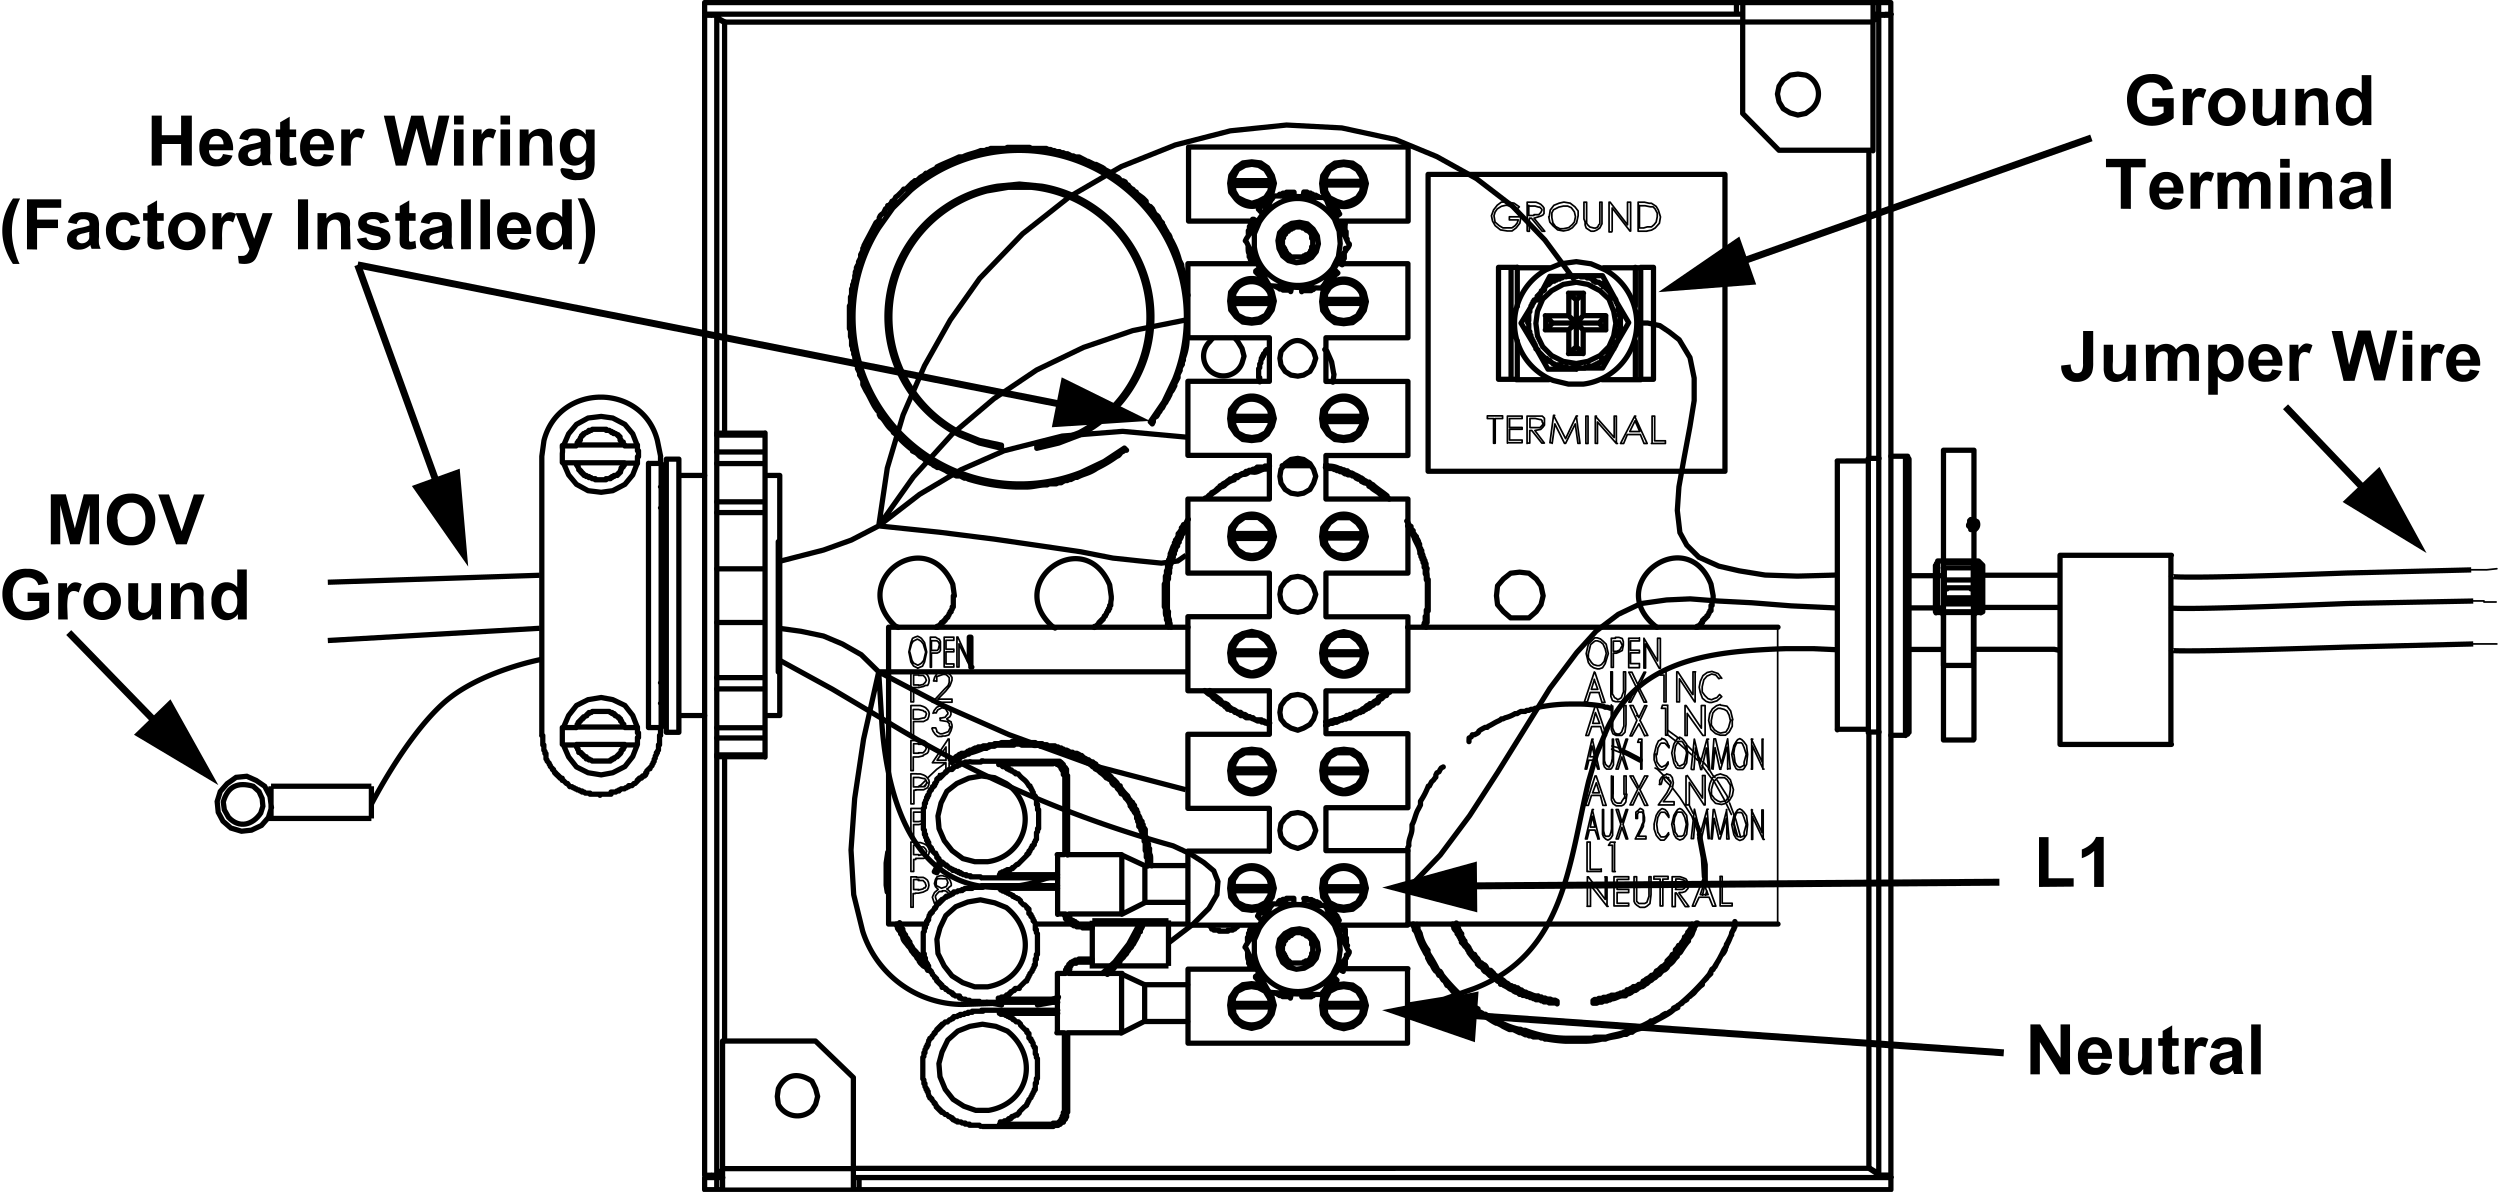 <svg id="Layer_1" data-name="Layer 1" xmlns="http://www.w3.org/2000/svg" width="3.23in" height="1.54in" viewBox="0 0 232.51 111.06">
  <defs>
    <style>
      .cls-1, .cls-2, .cls-3, .cls-4, .cls-6 {
        fill: none;
        stroke: #000;
      }

      .cls-1, .cls-2, .cls-4 {
        stroke-linecap: round;
        stroke-linejoin: round;
      }

      .cls-1, .cls-3 {
        stroke-width: 0.49px;
      }

      .cls-2 {
        stroke-width: 0.16px;
      }

      .cls-3, .cls-6 {
        stroke-miterlimit: 10;
      }

      .cls-4 {
        stroke-width: 0.16px;
      }

      .cls-5 {
        fill-rule: evenodd;
      }

      .cls-6 {
        stroke-width: 0.65px;
      }
    </style>
  </defs>
  <title>jnctn_box_and_wrng</title>
  <path class="cls-1" d="M125.65,22.27l-.1-.1v-.59l-.1,0v-.29h0v-.29h-.1v-.1m-7.83,4.06-.39.29m0,0v.1h.1v.1l.1.1v0h.1v.1h.1v.1h.1v.1h.1v.1h.05V26h.1v.1h.1v.1h.1m3.33.54v.44m0,0v-.1H122v0h.29l0-.1h.2l.1-.1M120.7,18.4v-.49H120V18h-.34l-.1.1h-.2l-.1.1m5.53,6.27.39.2m0,0v-.2l.1-.1v-.2l.1-.1v-.15l0-.1v-.29l.1-.1v-.29m-3.87-5.24-.1.49m1.52,0-.1-.1h-.1l-.1-.1h-.2l-.1-.1h-.2l0-.1H122l-.1-.1h-.29m3,2.3.34-.25m0,0-.1-.1v-.1h-.1v-.1l0-.1h-.1v-.1l-.19-.2-.1,0v-.1h-.1l-.2-.2h-.1v-.1m-7.24,5.43.44-.1m-.74-1.27V23c0,.83.12.39.1.83v.1h.1v.24h.1m3.67,3,.1-.44m-1.47,0h.1l.1.1h.1l.05.1h.2l.1.1h.29l.1,0h.34m3.33-.64v-.1h.1v-.1h.1l.25-.25h.1v-.1h.1v-.1h.1v-.1l.1-.1h.1v-.1l.1,0-.29-.29m-7-5.53.29.29m.74-1.32h-.19v.1h-.1l-.2.2h-.1V19l-.1.1-.05.1h-.1v0h-.1v.1h-.1v.1l-.1.1m-.1,1.13-.34-.2m0,0h-.1v.1l-.1.1v.15h-.1V21l-.1.1v.29l-.1.1v.34m6.9,5h-.1c-1.48,0-3.24-.09-4.7-.2h0m.34-8.37h.1c1.55,0,3.11.12,4.7.15h.1M125,22.71l-.1-1.17-.44-1.13c-1.9-2.62-5.22-2.58-7,.29L117,21.78V23a4.08,4.08,0,0,0,7.29,2l.54-1.08Zm-1.37-4.26v.1l.1.1.15.39.59,1,.74,1.52.24.44.2.44.1.2.1.1v.1l-.1.2-.2.25-.64,1L124,25.65l-.24.49-.29.44-.1.1-.1.2m-4.85-.2v-.1l-.1-.1-.2-.34-.54-1-.73-1.47-.29-.49-.2-.44-.1-.2-.1-.1v0l.1-.2.19-.29.64-1,.93-1.37.29-.44.24-.49.1-.1.1-.15M171.32,43v25m2.89-25.21v25.5M178,42.78v6.56m0,0v18.9M82.92,58.44V86.1m27.9-27.66H82.92m82.87,0H131.28m0,27.66h34.51m-65.35,0h10.38m-14.15,0h3.28m-17,0h3.52m4.11-23.94h.1m-.24-.59v-2.2m0,0h.15v2.79M87.91,80.32l-.49,1-.24-.1.54-1M71.41,68.77v1.57m0,0v.2m0-.2h-4.5m4.5-30v.2m0,0v1.57m0-1.57h-4.5m4.5,1.57v1m0-1h-4.5m4.5,25.65v1m0,0h-4.5m4.5-25.6v4.6m0-1h-4.5m4.5-3.57h-4.5m4.5,20v1m0,0v3.62m0,0h-4.5m4.5-3.62h-4.5M71.41,58v5.14m0,0h-4.5m4.5-15.37V53m0-5.24h-4.5M71.41,53v5h-4.5m4.5-5h-4.5m-5.24-7.64h.54m-.54,20.17h.54m0-1.91h-.54m0-16.3h.54m10.57-3V66.67m-9.4-23.89V68.23M62.21,42.78V68.23m-.54-25.7v.64m0,24.62v.73m-11.06,0v-26l.2-1.47c1.38-5.38,9.2-5.41,10.57,0l.3,1.47m0,26h-.1v.88h-.1v.49l-.1.1v.15h-.1v.2l-.1.1v.2l-.1.1v.1l0,.1v0l-.1.1v.1l-.1.1v.1l-.19.19v.1l-.1,0-.2.2V72h-.1v.1h0v.1h-.1v.1H60v.1h-.1v.1h-.1v0h-.1v.1h-.1v.1h-.1l0,.1-.2.2h-.1l-.19.2h-.1l-.1,0h-.1l0,.1h-.1l-.1.1h-.1l-.1.1H58l-.1.1H57.8v.1h-.2l-.1.1h-.44V74h-.93l-.1.1V74h-.93v-.1h-.44l-.1-.1h-.2v-.1h-.19l-.1-.1h-.15l-.1-.1h-.1l-.1-.1h-.1l-.1-.1h-.1l-.1,0h0L53,73h-.1l-.29-.29h-.1v-.1h0v-.1h-.1v0h-.1v-.1h-.1v-.1h-.1v-.1H52v-.1h-.1V72h-.1v-.1l-.1-.1,0-.1-.1,0v-.1l-.2-.19v-.1l-.1-.1v-.1l-.1-.1v0l-.1-.1v-.1l-.1-.1v-.2l0-.1v-.2h-.1V70l-.1-.1v-.49h-.1v-.88h-.1m10-25.35h1.13V67.79H60.55m0-24.62V67.79m-7.93,0h-.1v.54l0,.1v.24l0,.1v.59l.1,0m6.9,0v-.64h.1v-.44h-.1v-.54m-5.68,1.62h4.5m0-1.62h-4.5m5.68,1.62-.44,1.13-.73.93L57.22,72l-1.08.2L54.92,72l-1.08-.54-.73-.93-.49-1.12h1.22v.2h.1v.2H54v.1l.05.1v.1h.1v0h.1v.1h.1v.1h.1v.1h.1v.1h.2v.1h0v.1H55v.1h.2l.1.1h.29v0h1v0H57v-.1h.15v-.1h.19v-.1h.1l.1-.1h.1v-.1h.1v-.1h.1v-.1h.1v-.1h0v0H58v-.2h.1v-.1h.1v-.2h.1v-.2h1.17m0-1.62H58.34m-4.5,0H52.62m0,0,.49-1.13.73-.93,1.08-.54,1.22-.2,1.08.2,1.13.54.73.93.44,1.13m-1.17,0-.1-.1v-.2h-.1v-.1l-.1-.1v-.1h-.1v-.1l0-.1v0h-.1v-.1h-.1v-.1h-.1l-.1-.1h-.1v-.1h-.1v-.1h-.19v-.1H57l-.1-.1h-.29v0h-1v0h-.29l-.1.1H55v.1h-.1l-.1.1h0v.1h-.1l-.1.1h-.1v.1h-.1V67h-.1v0l-.1.1v.1h-.1v.1H54v.2h-.1v.2l-.1.1M52.62,41.51h-.1v.2a1.68,1.68,0,0,1,0,.54v.2l0,.1v.54l.1.1m6.9,0v-.64h.1V42h-.1v-.54m-5.68,1.66h4.5m0-1.66h-4.5m5.68,1.66-.44,1.13-.73.88-1.13.59-1.08.15-1.22-.15-1.08-.59-.73-.88-.49-1.13h1.22v.2h.1v.15H54v.1l.05.1v.1h.1v.1h.1V44h.1v.1h.1v.1h.1v.1h.2v0h0v.1H55v.1h.2l.1.1h.29v.1h1v-.1H57v-.1h.15v-.1h.19v-.1h.1l.1,0h.1v-.1h.1v-.1h.1V44h.1v-.1h0v-.1H58v-.2h.1v-.1h.1v-.15h.1v-.2h1.17m-1.17-1.66-.1-.1v-.2h-.1v0l-.1-.1V41h-.1v-.1l0-.1v-.1h-.1v-.1h-.1v-.1h-.1l-.1-.1h-.1v0h-.1v-.1h-.19v-.1H57l-.1-.1h-.29v-.1h-1V40h-.29l-.1.1H55v.1h-.1l-.1.1h0v0h-.1l-.1.1h-.1v.1h-.1v.1h-.1v.1l-.1.1V41h-.1v.1H54v.15h-.1v.2l-.1.1H52.62l.49-1.13.73-.88,1.08-.59,1.22-.15,1.08.15,1.13.59.73.88.44,1.13H58.34M183.75,55.7h-2.2m2.2-1.66h-2.2m2.2.73h-2.2m2.2,1.27h-2.2m0-1.17h-.29m2.79,0h-.29m.29,14V57.61m0-5.34V41.95m0,15.66v-.25l.1-.2.19-.1.25-.1m-3.87,0,.39.2.1.2,0,.25m0-15.66V52.13m0,5.48V68.87M184.87,57V52.67m-.39-.39.39.39M184.48,57l.2.1.19-.1m-4.41-4.31V57m.25,0-.2.1,0-.1m.25-4.7-.2.2,0,.2m.73.24v3.33m0,0H184V52.91m.44,4.06v-4.7m0,0h-3.77m0,0V57m0,0h3.77M184,52.91H181.2M98.68,81.79h-7m1.57-.29h5.43m0,1.27H93.24m-1.66-.25h.1m-.1,0h7.1m0,10.87h-7m1.57-.29h5.43m0,1.32H93.24m-1.66-.29h7.1m-7.1,0h.1m7.93,2.1v7.39h-.1v.44h-.1v.2h-.1v.1l-.1.1v.1h-.1v0H99l0,.1h-.1v.1h-.19v.1h-.44v.1H91.68M99.41,90.7v-.34h.1v-.2h.1v-.1l.1-.1v-.1h.1v-.1h0v0h.1v-.1h.2v-.1h.19v-.1h.25l.1-.1h1.22v.29h-1.47v.1h-.19v0h-.1l-.1.1h-.1V90h-.1v.1l0,.1v.1h-.1v.2h-.1v.15m-6.36,14.1h5v-.1h.34v0h.19v-.1h.1v-.1H99v-.1h0v-.1h.1V104h.1v-.34h.1V96.23M98.24,70.93h.44v0h.19v.1H99l0,.1h.1v.1h.1v.1l.1.1v.1h.1v.15h.1v.49l.1.1m-.3,0-.1-.1v-.39h-.1v-.15H99v-.1h0v-.1h-.1v-.1h-.1v-.1h-.19v-.1h-.34m-6.66-.24h.1m7.63,8.71V72.3m-7.73-1.37h6.66M99.7,85.17v.19h.1v.2h0v.1h.1v.1h.1v0h.1v.1h.2V86h.19l.05.1H101M98.24,71.17h-5m7.73,15h.93v.29H101l-.1-.1h-.44l-.1-.1h-.19v-.1H100l-.1-.1h-.1V86h0v-.1h-.1v-.1h-.1v0l-.1-.1v-.1h-.1v-.2l-.1-.1v-.1m.3-12.87v7.34m-.93,5.53V79.64m8.13,4.45V80.67m-2.15,4.5V79.64m-6,11.06v5.53m8.13-4.5v3.43m-2.15-4.45v5.53M91.58,72.3l-1.18.2L89.28,73l-.93.73-.54,1.08-.29,1.22.1,1.17.49,1.13.73.93,1,.74,1.12.29h1.18A4,4,0,0,0,93.88,73l-1.08-.54Zm0,9.5-.1-.1h-.93l0-.1h-.39v-.1h-.29l-.1-.1h-.15v-.1h-.2v-.1h-.19l-.1-.1H89l0,0h-.1V81h-.1l-.1-.1h-.1l-.19-.2h-.1v-.1H88.2l-.19-.2h-.1v0h-.1v-.1h-.1v-.1h-.1V80h-.1v-.1h-.1v-.1l0-.1-.1-.1v-.1h-.1v0l-.2-.2v-.1l-.1-.1V79h-.1v-.1l-.1-.1v0l-.05-.1v-.2h-.1v-.2h-.1v-.2l-.1-.1v-.25h-.1v-.39l-.1-.1V75.33l.1-.1v-.39h.1V74.6l.1-.1v-.2h.1v-.2h.1V74l.05-.1v-.1l.1-.1v-.1h.1v-.1l.1-.1v-.1l.1,0,.1-.1V73h.1v-.1l.1-.1,0-.1v-.1h.1v-.1h.1v0h.1v-.1h.1v-.1h.1v-.1H88l.19-.2h.05v-.1h.1l.19-.2h.1l.1,0h.1v-.1h.1l0-.1h.1l.1-.1h.19v-.1h.2v-.1h.15l.1-.1h.29V71h.19c.47,0,0-.07.44,0h.83m1.66.24h.19l.1.1h0l.1.1h.19l.1.1h.1v.1h.2v.1h.1l0,0h.1v.1h.1l.1.1h.1V72h.1v.1H95c.41.56.63.45,1,1.13l.1,0v.1l.1.1v.1l.1.1v.1l.1.1V74l.1.1v0l.1.1v.2h.1v.2l0,.1v.25h.1v.49h.1v1.76l-.1,0v.29l-.1.1V78h0v.2l-.1.1v.1l-.1.1v.2l-.1.1v0h-.1V79h-.1v.1l-.1.1v.1H96v.1l0,.1v0h-.1v.1h-.1v.1l-.64.64c-.45.49,0-.09-.49.39l-.1.1h-.1l0,.1h-.1l-.1.1h-.1l-.1,0h-.1l-.1.1h-.1l-.1.1h-.15v.1h-.19v.1m-1.66,14-1.18.2-1.12.44-.93.83-.54,1.12-.29,1.08.1,1.22.49,1.18.73.93,1,.64,1.12.39h1.18c3.83-.66,4.73-5,1.76-7.39l-1.08-.44Zm1.66,9.2v-.1h.19l.1,0h0l.1-.1h.19l.1-.1h.1v-.1h.2v-.1h.1l0-.1h.1V104h.1l.1-.1h.1v0h.1v-.1H95l.1-.1,0-.1.49-.49.1-.05.1-.09v-.1l.1-.1,0-.1.1-.1v-.1l.1-.1v0l.1-.1v-.1l.1-.1v-.1l.1-.1v-.1l.1-.1v-.15h.1v-.2l0-.1v-.29h.1v-.44h.1V98.63l-.1-.1v-.24l-.1-.1V97.9l0-.1v-.2l-.1,0v-.1l-.1-.1v-.2l-.1-.1V97h-.1v-.2h-.1v0l-.1-.1v-.1H96v-.1l0-.1v-.1h-.1v-.1h-.1V96l-.1,0-.49-.49,0-.1-.2-.2h-.1l-.1,0-.19-.2h-.1l0-.1h-.1l-.1-.1h-.1l-.1-.1h-.1l-.1-.1h-.1l-.1-.1h-.15v0h-.19m-1.66-.29h-1l0,.1h-.39v.1h-.29l-.1.1h-.15v0h-.2v.1h-.19l-.1.1H89l0,.1h-.1v.1h-.1l-.1.1h-.1l-.19.2h-.1v0H88.2l-.19.2h-.1v.1h-.1v.1h-.1v.1h-.1v.1h-.1v.1h-.1V96l-.15.15v.1h-.1v.1l-.2.2v.1l-.1.1v0h-.1v.1l-.1.1v.1l-.05.1v.2h-.1v.2h-.1v.15l-.1.1v.29h-.1v.34l-.1.09v2l.1.1v.34h.1v.29l.1.1v.15h.1v.2h.1v.2l.05.1v.1l.1.1v.1h.1v0l.1.1v.1l.2.2v.1h.1v.1l.1.09,0,.05v.1h.1v.1h.1v.1h.1v.1h.1v.1h.1v.1H88l.19.2h.05v0h.1l.19.2h.1l.1.1h.1v.1h.1l0,.1h.1l.1.1h.19v.1h.2v0h.15l.1.1h.29v.1h.39l0,.1h.93l.1.1m0-21.1-1.18.2-1.12.44-.93.83-.54,1.13-.29,1.08.1,1.32L88.1,90l.73.93,1,.63,1.12.39h1.18c3.84-.67,4.73-5,1.76-7.39l-1.08-.44Zm1.66,9.2V93h.19l.1-.1h0l.1,0h.19l.1-.1h.1v-.1h.2v-.1h.1l0-.1h.1v-.1h.1l.1-.1h.1v-.1h.1v-.1H95l.1,0,0-.1.59-.59.1,0v-.1l.1-.1,0-.1.1-.1v-.1l.1-.1v-.1l.1-.1v0l.1-.1v-.1l.1-.1v-.1l.1-.1v-.2h.1v-.15l0-.1v-.29h.1v-.44h.1V87l-.1-.1v-.29l-.1,0v-.29l0-.1V86l-.1-.1v-.1l-.1,0v-.2l-.1-.1v-.1h-.1v-.19h-.1v-.1l-.1,0v-.1H96v-.1l0-.1v-.1h-.1v-.1h-.1v-.1l-.2-.2-.1,0-.29-.29,0-.1-.2-.19h-.1l-.1-.1-.1,0-.1-.1h-.1l0-.1h-.1l-.1-.1h-.1l-.1-.1h-.1l-.1-.1h-.1l-.1-.1h-.15v-.1h-.19m-1.66-.25h-1l0,.1h-.39v0h-.29l-.1.1h-.15v.1h-.2V83h-.19l-.1.1H89l0,.1h-.1v.1h-.1l-.1.1h-.1l-.1.1-.1,0h-.1v.1H88.2L88,83.8h-.1v.1h-.1V84h-.1v.1h-.1v.1h-.1v0h-.1v.1l0,.1-.1.1v.1h-.1v.1l-.2.2V85l-.1,0v.1h-.1v.1l-.1.1v.1l-.05.1v.2h-.1v.15h-.1v.2l-.1.1v.29h-.1v.34l-.1.1v2l.1,0v.39h.1v.29l.1.1v.15h.1v.19h.1v.2l.05.1v.1l.1,0v.1h.1v.1l.1.1v.1l.2.19v.1h.1v.1l.1,0,0,.1v.1h.1v.1h.1v.1h.1v.1h.1v.1h.1V92H88l.1,0,.1.1h.05v.1h.1l.19.2h.1l.1.1h.1v.1h.1l0,.1h.1l.1.1h.19v0h.2V93h.15l.1.1h.29v.1h.39l0,.1h.93l.1.1m82.77-25.16v40.63m0-94.81V42.73M67.64,40.38V2.06m0,94.91V70.53m106.71,38.33H79.63M67.64,2.06H162.5m-10,26.48V24.91m0,10.43V31.77m-11-3.23V24.91m0,10.43V31.77m36.17,36.76V49.24m0,0V42.54m-6.36,25.41h2.89m0-25h-2.89m2.89,25.26h1m0-25.5h-1m3.77,0-.1,0v-.2h-.19m-1.37,26h1.37v-.1h.19v-.2h.1m-.29-25.7h-1.37m-109.4,28h4.5m0-30.15h-4.5M65.78,44.3h-2.4m9.4,0H71.41m0,22.37h1.37m-9.4,0h2.4m-2.4-23.89H62.21m0,25.45h1.17M180.52,57.07h4.16M184,41.95h-2.79m0,27H184m-73.23,11.7h-4m0,3.43h4m-11.5-4.45h-.64m6,0h-5m.1,5.53h4.94m-6,0h.73m7.39-4.5-2.15-1m0,5.53,2.15-1.08m4,7.64h-4m0,3.43h4M99.41,90.7h-.73m6,0H99.7m-.1,5.53h5m-6,0h.64m7.49-4.5-2.15-1m0,5.53,2.15-1.08" transform="translate(-0.34)"/>
  <g>
    <path class="cls-1" d="M133.19,16.25V43.91m0,0h27.66m0,0V16.25m0,0H133.19M147,24.38l-1.47.2-1.32.54a5.72,5.72,0,0,0,.64,10.33l1.42.34h1.37a5.7,5.7,0,0,0,2-10.67l-1.27-.54Zm2.11,5.73.64-.69M147,30.1l-.73.64m2.84-.64.64.64m-.64-.64H147m0,0,.64-.69M147,32.31l-.73.64m.73-.64V30.1l.64.64M147,32.31l.64.64m-.64-5,.64-.64m-.64.64V30.1m0-2.15-.73-.64m-1.47,2.79-.69.64m.69-.64-.69-.69m.69.69H147m0,0-.73-.69m1.37-2.1v2.1m0,0h2.1m0,0v1.32m0,0h-2.1m0,0v2.2m0,0H146.3m0,0v-2.2m0,0h-2.15m0,0V29.42m0,0h2.15m0,0v-2.1m0,0h1.37M147,33.87l-1.22-.2-1.08-.54-.83-.83-.49-1-.15-1.17.15-1.13.49-1.13.83-.78,1.08-.59,1.22-.2,1.08.2,1.13.59.83.78.44,1.13.2,1.13-.2,1.17-.44,1-.83.83-1.13.54Zm-3.77-1.57,0,.1,1.13,2H147m-3.77-2.1v.1h0v.1l.1,0v.1h.1v.1l.39.39v.1h.1l0,.1.1,0,.1.1h.1v.1h.1l.1.1h.1v.1h.1l.1.1h0l.1.1h.1l.1.1h.1l.1,0h.2l0,.1h.19l.1.1h.39l.1.1H147m0,0h2.45m0,0,1.22-2.1M147,34.41v-.1h.83v-.1h.34v-.1h.29v0h.2l0-.1h.1l.1-.1h.1l.1-.1h.1l.1-.1h.1v-.1h0v-.1h.1l.1-.1.1,0h.1v-.1h.1v-.1h.1V33h.1v-.1h.1v-.1l.05-.1.1-.1v-.1h.1v0h.1v-.1l.1-.1m0,0v-.2h.1v-.2l.1-.1v0l.1-.1v-.2h0v-.29l.1-.1v-.34h.1V29.37h-.1V29l-.1-.1v-.25h0v-.2l-.1-.1v-.1l-.1-.1V28l-.1-.1v-.1m0,4.46.1-.2,1.17-2m0,0-1.27-2.15m-7.44,0-.1.2-1.22,2m0,0,1.32,2.2m0-4.36h-.1V28l-.1.1v.1l-.1.1v.2h-.1v.15l-.1.1v.29l-.1.1v.73l-.1.1v.1l.1.1v.73h.1v.34h.1v.29h.1v.2l.1,0v.1l.1.1v.1l.1.1m7.44-4.26-.1-.1v0h-.1v-.1l-.1-.1v-.1h-.1v-.1l-.05-.1-.19-.2v0H150V27h-.1v-.1h-.1l-.2-.2h-.1v-.1h0l-.1-.1h-.1v-.1h-.1l-.1-.1h-.1l-.1,0h-.1l0-.1h-.2V26h-.2l-.1-.1h-.29l0-.1h-.59v-.1H147m3.67,2.2-.1-.15-1.13-2.06m0,0H147m0,0h-.93v.1h-.39v.1h-.24V26h-.2l-.1.1h-.1l-.1.1h-.1l0,0h-.1l-.1.1h-.1v.1h-.1v.1h-.1l-.2.2h-.1v.1h0V27h-.1v.1h-.1v0h-.1v.1l-.19.2v.1h-.1v.1h-.1v.1l0,.1v.15m3.77-2.2h-2.59m0,0-1.17,2.2m6.17-3h3m-11,0h3m4.89,10.43h3m-11,0h3m7.93-10.43H153m-.54,10.43H153M140.92,24.91h.59m-.59,10.43h.59m-1.76,0V24.91h1.17m-1.17,10.43h1.17m0,0V24.91m12.09,0h1.18m0,10.43V24.91M153,35.34V24.91m0,10.43h1.18M117.38,86.2h-6.56m20.46,0h-6.61m.64,4.06h6m-7.64-11h7.64v6.9m-7.64-6.9v-4m0-6.9h7.64v6.9h-7.64m0-6.9V64.37m0-6.9h7.64v6.9h-7.64m0-6.9V53.4m0-6.9h7.64v6.9h-7.64m0-6.9V42.44m0-6.9h7.64v6.9h-7.64m0-6.9V31.47m1.57-6.9h6.07v6.9h-7.64m-6.8-10.87h-6V13.7h20.46v6.9h-6.56M118.4,31.47h-7.59v-6.9h6.46m1.13,6.9v4.06m0,6.9h-7.59v-6.9h7.59m0,6.9V46.5m0,6.9h-7.59V46.5h7.59m0,6.9v4.06m0,6.9h-7.59v-6.9h7.59m0,6.9v4.06m0,6.9h-7.59v-6.9h7.59m0,6.9v4m-7.59,6.9V79.3h7.59m12.87,11v6.9H110.82v-6.9h6.36m2.2-12.92.1.59.39.54.54.34.64.2.54-.2.59-.34.34-.54.2-.59-.2-.64-.34-.54-.59-.39-.54-.1-.64.1-.54.39-.39.54Zm0-11,.1.63.39.49.54.34.64.2.54-.2.59-.34.34-.49.2-.63-.2-.64-.34-.54-.59-.39-.54-.1-.64.1-.54.39-.39.54Zm0-11,.1.64.39.59.54.34.64.1.54-.1.59-.34.34-.59.2-.64-.2-.64-.34-.54-.59-.39-.54-.1-.64.1-.54.39-.39.54Zm0-11,.1.64.39.59.54.34.64.1.54-.1.59-.34.34-.59.2-.64-.2-.64-.34-.54-.59-.39-.54-.1-.64.1-.54.39-.39.54Zm0-11,.1.64.39.59.54.34.64.1.54-.1.59-.34.34-.59.2-.64-.2-.64c-.71-1-1.65-1.44-2.64-.44l-.39.44ZM115,61h3.47M115,72h3.47M115,83h3.47M115,50.17h3.47m-3.47-11h3.47M115,17.28h3.47m-3.47,11h3.47m5.09,11H127M123.54,61H127m-3.47-43.76H127m-3.47,32.89H127M123.54,83H127m-3.47-54.73H127M123.54,72H127M115,93.83h3.47m5.09,0H127m-8.57-66H115m3.47-11H115m3.47,43.81H115m3.47,11H115m3.47-21.93H115m3.47,32.89H115m3.47-43.81H115m12,0h-3.47M127,16.89h-3.47m3.47,11h-3.47M127,71.66h-3.47M127,49.73h-3.47m3.47,11h-3.47M127,82.62h-3.47m-5.09,10.87H115m12,0h-3.47M115,17.08l.1.73.34.59.69.34.64.2.64-.2.64-.34.39-.59.15-.73-.15-.64-.39-.64-.64-.39-.64-.1-.64.1-.69.39-.34.64Zm-.3,0,.1.83.49.64a2,2,0,0,0,3.38-.64l.2-.83-.2-.73-.44-.73-.64-.44-.83-.1-.83.1-.63.44-.49.73ZM115,39l.1.64.34.69.69.34.64.1.64-.1.64-.34.39-.69.15-.64-.15-.73a1.87,1.87,0,0,0-3-.54l-.34.54Zm-.3,0,.1.73.49.73.63.49.83.1.83-.1.64-.49.44-.73.2-.73-.2-.83a2.06,2.06,0,0,0-3.38-.64l-.49.64Zm.3,43.76.1.69.34.64.69.34.64.1.64-.1.64-.34.39-.64.15-.69L118.4,82a1.86,1.86,0,0,0-3-.54l-.34.54Zm-.3,0,.1.83.49.64.63.49.83.1.83-.1.64-.49.44-.64.2-.83-.2-.83a2.06,2.06,0,0,0-3.38-.64l-.49.64Zm8.57,0,.1.83.49.64.64.49.83.1.83-.1.64-.49.44-.64.2-.83-.2-.83a2.06,2.06,0,0,0-3.38-.64l-.49.64Zm.29,0,.1.69.34.64.68.34.64.1.64-.1.64-.34.39-.64.15-.69L127,82a1.86,1.86,0,0,0-3-.54l-.34.54Zm0-43.76.1.64.34.69.68.34.64.1.64-.1.64-.34.39-.69.15-.64-.15-.73a1.87,1.87,0,0,0-3-.54l-.34.54Zm-.29,0,.1.73.49.73.64.49.83.1.83-.1.64-.49.44-.73.2-.73-.2-.83a2.06,2.06,0,0,0-3.38-.64l-.49.64Zm.29,11,.1.64.34.59.68.44.64.1.64-.1.64-.44.39-.59.15-.64-.15-.73-.39-.54-.64-.49-.64,0-.64,0-.68.49-.34.54Zm-.29,0,.1.73.49.64a2,2,0,0,0,3.38-.64l.2-.73-.2-.83a2.06,2.06,0,0,0-3.38-.64l-.49.64ZM115,60.84l.1.74.34.59.69.34.64.2.64-.2.64-.34.39-.59.15-.74-.15-.63-.39-.54-.64-.49-.64,0-.64,0-.69.49-.34.54Zm-.3,0,.1.83.49.63a2,2,0,0,0,3.38-.63l.2-.83-.2-.73-.44-.74-.64-.34-.83-.2-.83.2-.63.34-.49.74ZM115,50l.1.64.34.59.69.44.64.1.64-.1.64-.44.39-.59.15-.64-.15-.73L118,48.7l-.64-.49-.64,0-.64,0-.69.49-.34.54Zm-.3,0,.1.73.49.64a2,2,0,0,0,3.38-.64l.2-.73-.2-.83a2.06,2.06,0,0,0-3.38-.64l-.49.64Zm.3,43.66.1.78.34.54a1.9,1.9,0,0,0,3-.54l.15-.78L118.4,93l-.39-.63-.64-.34-.64-.1-.64.1-.69.34-.34.63Zm-.3,0,.1.83.49.69.63.44.83.2.83-.2.64-.44.44-.69.2-.83-.2-.74-.44-.73-.64-.44-.83-.1-.83.1-.63.44-.49.73Zm8.86-32.8.1.74.34.59.68.34.64.2.64-.2.64-.34.39-.59.15-.74-.15-.63-.39-.54-.64-.49-.64,0-.64,0-.68.49-.34.54Zm-.29,0,.1.83.49.63a2,2,0,0,0,3.38-.63l.2-.83-.2-.73-.44-.74-.64-.34-.83-.2-.83.2-.64.34-.49.74Zm0-43.76.1.83.49.64a2,2,0,0,0,3.38-.64l.2-.83-.2-.73-.44-.73-.64-.44-.83-.1-.83.1-.64.44-.49.73Zm.29,0,.1.73.34.59.68.34.64.2.64-.2.64-.34.39-.59.15-.73-.15-.64-.39-.64-.64-.39-.64-.1-.64.1-.68.39-.34.64Zm-.29,11,.1.83.49.64.64.49.83.1.83-.1.64-.49.44-.64.2-.83-.2-.83a2.06,2.06,0,0,0-3.38-.64l-.49.64Zm.29,0,.1.64.34.68.68.34.64.1.64-.1.64-.34.39-.68.15-.64-.15-.73a1.87,1.87,0,0,0-3-.54l-.34.54Zm0,65.59.1.78L124,95a1.9,1.9,0,0,0,3-.54l.15-.78L127,93l-.39-.63-.64-.34-.64-.1-.64.1-.68.34-.34.63Zm-.29,0,.1.83.49.69.64.44.83.2.83-.2.64-.44.44-.69.2-.83-.2-.74-.44-.73-.64-.44-.83-.1-.83.1-.64.44-.49.73ZM115,71.81l.1.73.34.59.69.34.64.2.64-.2.64-.34.39-.59.15-.73-.15-.64-.39-.64-.64-.39-.64,0-.64,0-.69.39-.34.64Zm-.3,0,.1.83.49.64a2,2,0,0,0,3.38-.64l.2-.83-.2-.73-.44-.73-.64-.44-.83-.1-.83.1-.63.44-.49.73Zm0-43.76.1.83.49.64.63.49.83.1.83-.1.64-.49.44-.64.2-.83-.2-.83a2.06,2.06,0,0,0-3.38-.64l-.49.64Zm.3,0,.1.64.34.68.69.34.64.1.64-.1.64-.34.39-.68.15-.64-.15-.73a1.87,1.87,0,0,0-3-.54l-.34.54Zm8.57,43.76.1.73.34.59.68.34.64.2.64-.2.64-.34.39-.59.15-.73-.15-.64-.39-.64-.64-.39-.64,0-.64,0-.68.39-.34.64Zm-.29,0,.1.83.49.64a2,2,0,0,0,3.38-.64l.2-.83-.2-.73-.44-.73-.64-.44-.83-.1-.83.1-.64.44-.49.73ZM122,23.74h-.2v.1h-.2v.1h-.15v0h-.83v0h-.2l-.1-.1h-.1v-.1h-.1l-.1-.1,0-.1-.1-.1v-.1h-.1v-.2h-.1V23h-.1v-.83h.1V22l.1-.1v-.1h.1v-.1l.14-.15h.1v-.1h.1v-.1h.2v-.1h.2v-.1h.83v.1h.15l.1.1h.1v.1h.1l.1.1.1,0,.1.1v.1h.1V22h0v.2h.1V23h-.1v.15l0,.1v.1h-.1v.1l-.29.29m.39.25-.69.39-.73.1-.74-.2-.54-.44-.34-.69-.1-.73.15-.73.49-.54.64-.34.73-.1.73.15.54.49.39.64.1.73-.2.73ZM122,89.53h-.2v.1h-.2v.1h-.15v0h-.83v0h-.2l-.1-.1h-.1v-.1h-.1l-.1-.1,0-.1-.1-.1v-.1h-.1v-.2h-.1v-.15h-.1V88h.1v-.19l.1-.1v-.1h.1v-.1l.14-.15h.1v-.1h.1v-.1h.2V87h.2v-.1h.83V87h.15l.1.1h.1v.1h.1l.1.1.1,0,.1.1v.1h.1v.2h0V88h.1v.83h-.1v.15l0,.1v.1h-.1v.1l-.29.29m.39.25-.69.39-.73.1-.74-.2-.54-.44-.34-.69-.1-.73.15-.73.49-.54.64-.34.73-.1.73.15.54.49.39.64.1.73-.2.74Zm2.55.49.39.2m0,0v-.2l.1-.1V90l.1-.1v-.15l0-.1v-.29l.1-.1v-.29m-8.91,1.13.44-.1m-.74-1.27v.1c0,.83.12.39.1.83v.1h.1V90h.1m6.46-5.78-.1-.1h-.1l-.1-.1h-.2l-.1-.1h-.2l0-.1H122l-.1-.1h-.29m.1,0-.1.49m-4.41,2.3-.34-.2m0,0h-.1v.1l-.1.1v.15h-.1v.2l-.1.1v.29l-.1.1v.34M124.57,86l.34-.25m0,0-.1-.1v-.1h-.1v-.1l0-.1h-.1v-.1l-.19-.2-.1,0v-.1h-.1l-.2-.2h-.1v-.1m-6.51.83.29.29m.74-1.32h-.19v.1h-.1l-.2.2h-.1v.1l-.1.1-.05.1h-.1v0h-.1v.1h-.1v.1l-.1.1m.2,5.34-.39.29m0,0v.1h.1v.1l.1.1v0h.1v.1h.1v.1h.1v.1h.1v.1h.05v.1h.1v.1h.1V92h.1m2.3,1,.1-.44m-1.47,0h.1l.1.1h.1l.05.1h.2l.1.1h.29l.1,0h.34m3.33-.63v-.1h.1v-.1h.1l0,0,.2-.2h.1v-.1h.1v-.1h.1v-.1l.1-.1h.1v-.1l.1,0-.29-.29m1.27-2.94-.1-.1v-.59l-.1,0V87h0v-.29h-.1v-.1m.1,0-.49.1m-3.57,5.83v.34H122v0h.29l0-.1h.2l.1-.1m-1.91-8.47V83.7H120v.1h-.34l-.1.1h-.2l-.1.1M125,88.5l-.1-1.17-.44-1.12c-1.9-2.62-5.22-2.58-7,.29L117,87.57v1.22a4.08,4.08,0,0,0,7.29,2l.54-1.08Zm-6.61,4v-.1l-.1-.1-.2-.34-.54-1-.73-1.47-.29-.49-.2-.44-.1-.2-.1-.1v0l.1-.2.19-.29.64-1,.93-1.37.29-.44.24-.49.1-.1.1-.15h.1c1.55,0,3.11.12,4.7.15h.1v.1l.1.1.15.39.59,1,.74,1.52.24.44.2.44.1.2.1.1v.1l-.1.2-.2.25-.64,1L124,91.43l-.24.49-.29.44-.1.1-.1.2h-.1c-1.48,0-3.24-.09-4.7-.2h0m7-71.61-.49.1" transform="translate(-0.34)"/>
    <path class="cls-2" d="M142.68,39.84h.93l.2-.2.1-.15-.1-.2v-.1l-.1-.1h-.1l-.44-.1h-.49v.83m10.23.39-.44-1m0,0-.49,1m0,0h.93m-12.33,1.08V38.77m0,0h1.37m0,0V39m0,0h-1.17m0,0v.83m0,0h1.17m0,0V40m0,0h-1.17m0,0v1m0,0h1.17m0,0v.25m0,0h-1.37m4.16,0h-.2m0,0,.34-2.55m0,0h.1m-.1,0L146,40.87m0,0,1-2.11m0,0h.1m-.1,0,.34,2.55m0,0h-.19m0,0-.25-1.81m0,0L146,41.31m0,0h-.1m0,0L145,39.5m0,0-.25,1.81m4.21,0h-.19m0,0V38.77m0,0h.1m-.1,0,1.76,2m0,0v-2m0,0h.2m0,0v2.55m0,0h.1m-.1,0-1.76-2m0,0v2m5.09,0V38.77m0,0h.24m0,0v2.3m0,0h1m0,0v.25m0,0H154m-1.57-2.55h.1m-.1,0,1.17,2.55m0,0h-.29m0,0-.34-.83m0,0h-1.22m0,0-.34.83m0,0h-.29m0,0,1.32-2.55m-4.55,2.55V38.77m0,0h.2m0,0v2.55m0,0h-.2m-5.48,0V38.77m0,0H143m0,0h.54m0,0,.29,0,.2.2,0,.2v.29m0,0v.15l-.15.2-.2.2-.54.1m0,0,.88,1.17m0,0h-.24m0,0-.93-1.17m0,0h-.19m0,0v1.17m0,0h-.25M139.3,39h-.59m0,0v-.25m0,0h1.42m0,0V39m0,0h-.69m0,0v2.3m0,0h-.15m0,0V39m3.28-19.87V20m.49,0,.44,0,.19-.2.1-.2v-.1l-.2-.2-.1,0-.34-.1m0,0h-.59m0,.88h.49m3.87.1-.1-.44-.29-.39-.34-.15h-.39m0,0-.44.1-.49.25-.15.29v.44m0,0,.1.49.25.34.39.2h.34m0,0,.49-.1.34-.29.19-.24.1-.49m3.38,1.42h-.25m0,0V18.84m0,0h.1m0,0,1.62,2.11m0,0V18.84m0,0h.29m0,0v2.69m0,0H152m0,0-1.66-2.15m0,0v2.15m-5.87-1.32.1-.64.34-.44.49-.2.44-.1m0,0,.59.1.44.34.3.39,0,.44m0,0-.15.68-.39.44-.34.2-.49.1m0,0-.54-.1-.44-.39-.29-.34-.1-.49m-3.87-1.37.64.1.49.34m0,0-.2.2m0,0-.49-.25-.54-.1m0,0-.44.1-.39.25-.2.29-.1.34m0,0,.1.59.39.34.34.2h.39m0,0H141l.29-.2.2-.25.1-.29m0,0h-.83m0,0v-.29m0,0h1.08m0,0-.1.59-.34.44-.39.29h-.44m0,0-.64-.1-.49-.39m0,0-.25-.44-.1-.49m0,0,.2-.54.34-.44.39-.29h.54m1.86,2.69V18.84m0,0h.44m0,0h.39l.25.1m0,0,.19.1.2.2.1.15v.2m0,0v.29l-.1.15-.2.1-.63.2m0,0,1,1.22m0,0h-.24m0,0-1-1.22m0,0h-.2m0,0v1.22m0,0h-.15m5.24-1.13V18.84m0,0h.25m0,0v1.57m0,0v.39m0,0,.1.15.2.2.39.1m0,0h.15l.19-.1.1-.2.1-.1m0,0v-.44m0,0V18.84m0,0h.2m0,0v1.57m0,0v.44l-.2.39-.29.2-.25.1m0,0h-.29l-.44-.29-.1-.29m0,0V20.7l-.1-.29m5.87,1.13h-.83m0,0V18.84m0,0h.59m0,0,.44.1H154m0,0,.44.29.2.34.2.64m0,0-.1.59-.39.44-.34.2-.49.1m-.64-2.4v2.1m0,0h.39m0,0,.34-.1H154m0,0,.24-.2.2-.25.1-.49m0,0v-.34l-.2-.39-.19-.2-.25,0m0,0-.49-.1h-.34m0,0h-.2" transform="translate(-0.34)"/>
  </g>
  <path class="cls-1" d="M107.44,80.67l-.1-.2V80c0-.58-.14-.17-.1-.93l-.1-.1v-.34l-.1-.1v-.2l-.1-.1v-.2l-.1-.15v-.29l0-.1v-.2l-.1-.15-.1-.1v-.2l-.1-.1v-.2l-.1-.1-.1-.15v-.1l-.1-.19-.1-.1v-.2l-.1-.1,0-.15-.2-.2v-.2l-.1-.1-.1-.2-.1,0-.1-.2-.1-.1-.15-.3a4,4,0,0,1-.69-.83l0-.1-.1,0-.1-.1-.1-.19-.29-.3-.15-.1-.1-.15-.29-.29-.2-.1-.1-.1,0-.1-.1-.1-.2,0-.2-.2-.19-.1-.1-.1-.05-.1-.19-.1-.1-.1-.1,0-.19-.1-.1-.1h-.15l-.1-.1-.2-.1-.2-.2h-.19l-.05-.1-.2-.1h-.1l-.2,0-.1-.1H99.8l-.1-.1-.2-.1h-.2l-.1-.1H99l0-.1h-.2l-.1-.1h-.19l-.1-.1h-.15l-.2,0h-.29l-.1-.1h-.34l-.1-.1h-.49l-.15-.1h-.73l-.2-.1H94.42l-.15.1h-.83l-.19.1H92.8l-.1.1h-.39l-.1.1h-.15l-.1,0h-.2l-.19.1h-.29l0,.1H91l-.2.1-.1.1h-.2l0,.1h-.2l-.1.1-.19.1h-.1l-.2,0,0,.1h-.2l-.1.1-.19.1-.2.2h-.15l-.1.1h-.1m14.64,20,.1-.2.1,0,.1-.1c.49-.38.2-.18.54-.59l.1,0,.1-.1c.3-.28-.13-.08.44-.59l.1-.15.2-.2.1-.2.1-.1.05-.2.1,0,.1-.1.1-.2.1-.1.1-.2a5.49,5.49,0,0,0,.34-.64v-.1l.1-.2.1,0v-.2l.1-.1.1-.2V86m-9.79,7.39v.25l1.42-.25m.54-.49-.54.2m8.08-7-1,1.86L104,89.62l-1.17,1.08m-14-19.63.1-.1,0,0,.2-.1.1-.1h.1l.2-.1.1-.1.15-.1h.1l.2-.1.1-.1h.2l.1-.1a8.39,8.39,0,0,0,1.27-.44h.3l0-.1h.19l.2-.1h.34l.2-.1h.49l0,0h1.13l.1-.1h.44l.19.1h.83c.34,0,.24.08.73,0l.2.1h.34l.2.1h.2l.1.1h.25l.2.1h.1l.19.1h.1L99,70h.1l.2.1.1,0h.2l.1.1h.15l.1.1.2.1h.1l.19.1.1.1.15.1h.1l.1.1.2.1a4.57,4.57,0,0,1,.64.34l.2.2.19.1.05.1.29.15.2.2a2.13,2.13,0,0,1,.54.49l.1,0,.1.1c.56.25.07.21.54.59l.1,0,.1.1.1.2.2.2.15.29.1,0,.2.2.1.2a1.54,1.54,0,0,1,.44.64v.1l.1.1.1.2.1.1v0l.1.2.1.1.1.2v.1l0,.15.1.1v.2l.1.1V77l.1.1.1.15v.1l.1.2v.1l.1.2v.1l.1.15v.29l.1.1v.2l0,.15v.39l.1.2v.44l.1.1v.73m-20.51,9.2-.19-.15L86,89.33,85.8,89l-.1-.1-.1,0-.1-.2-.29-.29-.1-.2L85,88.06l-.1-.2v-.1l-.1-.1-.1-.2-.1-.1-.1-.15v-.1l-.1-.1-.15-.29v-.15l-.1-.1-.1-.2v-.1l-.1-.2m9.49,7.64v-.25m0-51.59v-.29l-2.05-.44-1.81-.73a12.15,12.15,0,0,1,2.5-22.52l2-.34h2.11a12.16,12.16,0,0,1,4.5,22.86l-1.91.73-2.05.44v.29l2.05-.49,1.91-.73a12.36,12.36,0,0,0-3.48-23.2l-2.1-.2-2.05.2a12.34,12.34,0,0,0-3.48,23.2l1.81.73,2.05.49m18.94,22.57.2.2c.38.33.19,0,.64.54l.2.1.2.2.19,0,0,.1.1.1.2.1.19.2.2.1,0,.1h.19l.1.1.2,0,.2.2h.15l.1.1.2.1.1.1H116l.1.1.15.1h.1l.2,0h.1l.2.1H117l.1.1.2.1h.29l.1.1h.15l.2.1h.1l.2.1m-7.49-19.09-.1.1-.15.29-.1.1-.1,0-.1.2-.1.1v.2l-.1.1-.1.15-.1.1v.2l-.15.29-.1.1v.15l-.1.1v.2l-.1.1c-.12.25-.17.49-.29.73v.2l-.05.1v.15l-.1.1v.39l-.1.1V53l-.1.2v.29l-.1.2v.54l-.1.2v2.1l.1.2V57c0,.59.13.19.1.73l.1.2v.29l.1.2m9.4-15H118l-.1.1h-.19l-.15,0h-.29l-.1.1-.2.1h-.1l-.15.1h-.2l-.1.1h-.19l-.1.1-.15.1h-.1l-.19.1-.1.1-.2,0h-.1l-.15.1-.1.1-.2.1h-.1l-.1.1-.15.1-.1.1-.29.15-.1.1-.2.1,0,.1-.19.1-.29.29-.3.15,0,.1-.2.1-.29.29h-.1M122,43.17l-.93-.1-1,.1m9.5,3.33-.2-.2,0-.1c-.32-.27-.87-.63-1.22-.93l-.1-.1-.2-.1-.15-.15h-.2l-.1-.1-.2-.1-.1-.1-.15-.1h-.1l-.1-.1-.29-.15h-.2l0-.1-.19-.1h-.1l-.2-.1-.1-.1h-.15l-.19-.1h-.1l-.2-.1h-.1a2,2,0,0,0-1-.24l-.19-.1h-.1M133,58.44V58.1l.1-.1v-.39l0,0v-.69l.1,0V54l-.1-.1v-.2c0-.4-.08-.29,0-.73l-.1-.15v-.29l-.1-.2v-.1l-.1-.15V52l-.1-.2v-.1l-.1-.2v-.2l-.1,0v-.2l-.1-.1v-.2l0-.1-.1-.15v-.1l-.1-.2-.1-.1V50l-.1-.1-.1-.15-.1-.1v-.2l-.2-.2,0-.2-.1,0-.1-.2-.1-.1v-.1l-.1-.1M123.64,67.6l.1-.1h.15l.1-.1h.29l.2-.1h.2l0-.1h.19l.1-.1h.2l.1-.1.15,0h.1l.2-.1h.2l.1-.1.15-.1.1-.1h.1l.2-.1.1-.1h.2l.1-.1.15,0,.1-.1.2-.1.1-.1h.1l.15-.1.1-.1.2-.1.2-.2.2,0,.1-.1,0-.1.1-.1.2-.1.29-.29.15,0,.1-.2.1-.1h.1m-.34,0-.2.1-.2.2-.3.15,0,.1-.2.2-.2.1-.2.2-.2,0h0l-.1.1-.2.1-.2.2-.2.1h0l-.1.1-.2.1-.1.1h-.2l-.1,0-.15.1-.1.1h-.2l-.1.1h-.2l-.1.1-.15.1h-.1l-.2.1h-.1l-.19.1h0l-.2,0h-.1l-.2.1h-.1l-.2.1h-.34M131.28,49v0l.1.1.1.2.1.1,0,.1v.2l.1,0,.1.2.1.1c0,.35.58,1,.54,1.57l.1.1v.2l.1.1v.15l.1.1v.2l.1.1v.34l.1.1v.49l.1.2V54l.1.2v2.5l-.1.15v.49l-.1.1v.44l-.1.2v.1l-.1.2v0m-9.1-14.83h.24l.1.1h.29l.2.1h.1l.15.1h.19l.1.1h.2l.1.1.15.1h.1l.2.1h.1l.2,0,.1.1h.15l.19.2.2.1h.1l.19.1,0,.1.3.15h.1l.2.1.1.1,0,.1.2.1c.19.24.63.41.83.64l.29.29m-9.4-2.94h2.64m-9.35,3,0-.2.2-.2a4.59,4.59,0,0,0,.83-.64h.1l.19-.1a1.94,1.94,0,0,1,.93-.54l0-.1.1-.1h.2l.1-.1c.6-.41.46,0,1-.44h.1L117,44c.36,0,.67-.29,1-.29h.1l.2-.1h.1m-9.15,14.83-.1-.15v-.2l-.05-.1c0-.55-.15-.14-.1-1l-.1-.15V54.14l.1-.2V53.5l.1-.1v-.49l.05,0v-.2l.1-.2v-.29l.1,0v-.2l.1-.1v-.2l.1-.1v-.2l.1-.15v-.1l.1-.2.1-.1v-.2l.15-.15v-.2l.1-.1.1-.2v-.1l.1-.15.1-.1.1-.2.1-.1v-.1l.1-.2.05,0v-.1m7.68,18.4-.19-.1H118l-.1-.1h-.19l-.05-.1h-.29l-.2,0h-.1l-.2-.1,0-.1h-.2l-.1-.1h-.2l-.1-.1-.15-.1H116l-.19-.1-.1-.1h-.2c-.37-.2-.2-.19-.64-.34l-.1-.1-.19-.1,0-.1-.1-.1-.2-.1h-.1l-.29-.15,0-.1-.1-.1-.59-.44-.15-.1-.1-.1-.1-.2m.24-32.8-.24.29a1.85,1.85,0,1,0,3,2l.19-.64m0,0-.19-.73-.39-.64-.24-.29m-2.4,54.73.1.1h.1v.1h0v.1h.2v.1h.2v0h.29v.1h.83v-.1h.24v0h.2v-.1h.2v-.1h.1v-.1h.15v-.1m58.93,22.66.59.39.14,0,.1.2m0-108.08-.1.2-.44.29V2M66.91,109.5v-.2l.2,0,.24-.2.1-.1m.2-106.9-.29-.15-.24-.2-.2-.1v-.2M175.18,109.3l-.34-.15-.49-.29m2,.83-.63-.2m-109.3,0-.1.1-.49.1m1.66-.73-.25.2-.29.15m0-107.69.29.2.44.24m-1.86-.73.59.1m109.3,0,.1-.1h.54m-1.66.59.29-.2m-94.77,108h-.54m0,1.13h.54m-12.73-1.13h-.54m0,1.13h.54M161.92,1.32h.59m0-1.08h-.59m12.73,1.08h.54m0-1.08h-.54M76.31,102.16l-.19-.73-.34-.69c-1.22-.82-2.47-.71-3.13.69l-.1.73.1.74a2,2,0,0,0,3.13.54l.34-.54Zm3.33,6.71v-8.47m0,0L76.11,97H67.45m0,0v11.89m12.19,0v2H67.45m12.19-2H67.45m0,2v-2m-.54.83H65.78m1.13,0v1.13H65.78v-1.13m110.53,1.13v-1.13H80.17m96.14,1.13H80.17m0-1.13v1.13m95-109.5h1.13m-1.13,0V.24h1.13V1.32M65.78.24V1.32m0,0h96.14M65.78.24h96.14m0,1.08V.24m.59,0h12.14m0,0V2.06m-12.14,0V.24m13.8,109.25h-1.13M176.31,1.42h-1.13V109.5M176.31,1.42V109.5m-109.4,0V1.42m-1.13,0h1.13M65.78,109.5h1.13m-1.13,0V1.42m101.86,9.3.73-.15.54-.39A1.89,1.89,0,0,0,168.38,7l-.73-.1-.73.1-.64.44-.39.59-.15.73.15.73.39.64.64.39Zm7,3.33v-12m0,0H162.5m0,0v8.52m0,0L165.88,14m0,0h8.76" transform="translate(-0.34)"/>
  <g>
    <path class="cls-2" d="M86.34,72.74l-.39.39-.25.15m2.55-2.2-.83.59-.88.83m-.29.73.29-.29m2.84-13.56,1,2.2m.15.59L89.47,60m-.19-.64h.1m.1.64v2.15m0,0h-.19m0,0V59.37m-.74,12.33h-.29m.59-.88v.25m-.59.63v-.63H87l1.47-2.2m.39,2.2h-.3v.63m-.1-2.84h.1v2h.3m-.59,0V69.6l-.83,1.23h.83M88.1,59.37H89v.29h-.73v.83H89v.24h-.73v1.13H89v.29H88.1V59.37m-2.4,10.77.44,0,.19-.2.1-.2M86.15,69l.19.1.19.2.1.15.05.29m0,0-.05.29-.1.15-.39.2M85.51,69h.64m.29.74-.1-.29-.1,0-.1-.1h-.44m.44,1.08-.44.1h-.29m0,0h-.19v1.27H85V69m0,0h.54m.2.3h-.49v.88m0,0h.49m2.2-1.81.29-.1.25-.1.1-.2.1-.24m0,0-.1-.1v-.2l-.19-.2-.64-.1m-.44.69.1.25,0,.1m0,0,.3.2h.19m0,.25-.39,0-.25-.2-.2-.29-.1-.25m.1-1.42.1-.25.24-.3.2-.1.29-.1m-.19,1.22.49-.1.15-.2.1-.1v-.1m.29.83.1.29v.2l-.1.34-.2.39-.34.1-.29,0m.83-2.2v.2l-.1.2-.29.2m.1-.59-.1-.15-.1-.2-.34-.1-.19.1-.2.1-.15.25m.54-.74.34.1.29.2.1.2.1.25m-1,.73v-.24m-.74.93h.29M88.35,67l.19.15.2.1m-1.37-.83h-.3m-.39,16.05-.05.25-.1.2-.39.2m0,0-.44.1h-.29m.1-1.47h.64l.19.1.19.15.1.2.05.29m-1,.44.44-.1.1-.1.1,0,.1-.2m0,0-.1-.29-.19-.2h-.44m-.29,1.22h-.19v1.27H85V81.7m0,0h.54m.2.25h-.49v.93m0,0h.49m-.2-10.77h.34l.3.1.19.1.19.2.1.15.05.19-.05.3-.1.24-.19.1-.19.1h-.74m.29-.29.44,0h.1l.1-.1.1-.3m-1,.73h-.19v1.27H85V72.1m0,0h.54m.93.73-.1-.19-.1-.1-.1,0-.44-.1h-.49v.88m0,0h.49m1,5.92-.05.29-.1.25-.19.1-.19.1m0,0h-.74m.1-1.47h.34l.3.1m0,0,.19.1.19.15.1.2.05.2m-1,.44.44-.1h.1l.1,0,.1-.29m0,0-.1-.2-.19-.2-.44,0m-.29,1.17h-.19V81.2H85V78.46m0,0h.54m.2.29h-.49v.88m0,0h.49m-.2-17h.64l.19.1.19.2.1.2.05.25m-1,.49.44-.1.19-.19.1-.2m0,0-.1-.25-.19-.2h-.44m1,.44-.05.29-.1.2-.19,0-.19.1-.44.1h-.49V65.4H85V62.6m0,0h.54m.2.29h-.49v.93m0,0h.49m-.1-1.57-.39-.19L85,61.68l-.19-.93m0,0,.19-.88.15-.39.19-.1.29-.1m0,0,.2.1.15.1.29.39.2.88-.2.93-.19.39-.25.1-.2.1m-.73-1.52.2.78.15.25.39.2.2-.1.15-.1.2-.25.19-.78L86.15,60l-.2-.25-.15-.1-.2-.1-.39.2-.15.25-.2.73m2.54,12,.2-.64h.59m-.39.29v.1m0-.1h.1m-.54,9.94,0,.19.49.25m0,0,.44-.15.1-.2v-.1m-.54-.44h-.19l-.2,0-.1.2,0,.2m1,.54.49.49m-.2.24-.1-.24-.19-.2-.15-.1h-.29m.54-.73-.1-.29-.1-.1-.34,0m-.39,2.54-.34-.25L87,83.6l.1-.24.1-.2.34-.29-.25-.25-.1-.29.1-.39.15-.25.3-.1h.19l.34.1.29.2.1.15.1.29v.19l-.2.15-.19.2m-.44.2h-.29l-.2.2-.15.2v.15m0,0,.1.29.15.19.2.1m-.3-23.35h-.34m0,0h-.19v1.32h-.1V59.37m0,0h.49l.15.1.2.1.1.2v.83l-.1.15-.2.1m-.54-.25h.54l.1-.1.1-.39V60l-.1-.2-.15-.1h-.49v.93m-.73,16.1-.44.1h-.49v1.27H85V75.33m0,0h1.18m.1.34-.1,0h-.93v.88m0,0h.49l.44-.1h.1m1.13-13h-.3l.1-.34.24-.39.3-.19H88l.34.1.29.2.2.29v.25l-.1.29-.1.25-.39.49-.73.74h1.32v.29H87l1.13-1.22.34-.34.1-.29v-.44l-.19-.2-.15-.1H88l-.59.2,0,.15v.29M85,65.74h.88l.3.1.19.1.19.2.1.15.05.2-.05.29-.1.25-.39.2h-.93v1.32H85V65.74M85.22,67h.49l.44-.1h.1l.1-.1.1-.29-.1-.2-.1,0-.1-.1-.44-.1h-.49V67" transform="translate(-0.34)"/>
    <path class="cls-1" d="M131.81,86.1v.2l.1.2v.15l.1.1.1.19a8.69,8.69,0,0,0,.73,1.66l.1.2.1.15.1.1,0,.2.2.39.1.15.1.1.2.39.15.2.1,0,.2.39.2.1.1.2.1.15.15.1.2.39.19.1.1.15.1.1.15.2.29.29a11.59,11.59,0,0,0,1.27,1.08l.29.29.39.19.15.2.1,0c.53.23,1,.66,1.57.93h.1l.39.2.15.1.59.29.15,0h.2l.59.29h.15l.39.2h.2l.15.1h.2l.2.1h.19l.15,0h.2l.19.1h.2l.15.1h.2a14.78,14.78,0,0,0,1.76.2h1.57a7,7,0,0,0,1.76-.2h.34c.48-.23,1.19-.2,1.66-.44h.29l.15-.1.2-.1h.19c.49-.44.68-.15,1.57-.73l.39-.2c.49-.29,1-.52,1.47-.83l.15-.1.19-.15.1-.1.39-.19,0-.2.39-.2.1-.15.2-.1.15-.1.1-.2.2-.1.1-.1.2-.15.1-.1.15-.19.39-.39.2-.15,0-.2.39-.39.1-.15.3-.29,0-.2.1-.2.2-.15.1-.1.2-.39.1-.15.25-.49.2-.2.1-.15.1-.2v-.1l.1-.19,0-.2.1-.15.29-.59.1-.15v-.2l.2-.39.1-.15v-.2l0-.2v-.1M134.6,71.46l-.19.1-.1.15-.1.2-.2.1-.1.2,0,.2-.1.1-.1.15-.2.19-.2.39-.1,0a7.22,7.22,0,0,1-.73,1.42l0,.15V75l-.2.39c-.24.37-.35,1.07-.59,1.47v.2l0,.15c0,.54-.36,1-.29,1.57l-.1.2v.29m30.59,6.8-.1.1-.1.2v.2l-.1.15-.1.19a5.39,5.39,0,0,1-.73,1.57l-.19.39c-.26.57-.56.95-.83,1.47l-.15.1-.1.15-.1.2a21.07,21.07,0,0,1-2.94,2.94l-.39.2-.1.2-.19.1-.15.1-.1.1-.2,0-.19.1-.15.1-.1.1-.59.29-.15.1-.2,0-.1.1a8.8,8.8,0,0,1-1.66.73h-.19l-.15.1h-.1l-.2.1c-.56.23-1.18.28-1.76.49h-.34l-.2,0h-.54l-.2.1h-2.1a11.4,11.4,0,0,1-4.16-.74H142l-.2-.1h-.15A7.1,7.1,0,0,1,140,95.3l-.1-.1-.19,0-.39-.2-.15-.1-.19-.1-.1-.1-.2-.1-.15-.1-.2,0-.1-.1-.19-.1-.2-.1,0-.2-.39-.2a18.4,18.4,0,0,1-2.94-2.94l-.1-.2-.1-.15-.2-.1a13.5,13.5,0,0,0-.83-1.47l-.1-.2,0-.2a3.84,3.84,0,0,1-.73-1.57l-.1-.19-.1-.15v-.2l-.1-.2v-.1M110.82,27.51l-.1-.29v-.34l0-.2v-.2l-.1-.2c.06-.59-.36-1-.39-1.62l-.2-.39a7.75,7.75,0,0,0-.64-1.66l-.1-.2-.1-.15-.05-.2-.1-.2-.1-.1-.1-.2-.1-.15-.2-.39-.1-.1,0-.15-.2-.2-.2-.39-.1-.1-.2-.15-.24-.49-.19-.2-.1,0-.29-.29,0-.2-.29-.29-.2-.15L106,18l0-.1-.2-.1-.1-.15-.19-.1-.2-.2-.05-.1-.19-.1-.1-.2-.2-.1-.2,0-.15-.2-.1-.1-.39-.2-.25-.24-.39-.2-.2-.1-.1-.1-.15-.1-.59-.29-.15,0-.59-.29h-.1l-.15-.1-.39-.2-.19-.1h-.15l-.2,0-.19-.1h-.2l-.15-.1-.2-.1h-.2l-.2-.1H99l-.15-.1h-.29l-.2-.1h-.15l-.2-.1h-.2l-.2-.1h-.54l-.19,0h-.64l-.19-.1H94l-.19.1h-.54l-.29,0h-.54l-.2.1h-.15l-.2.1h-.39c-.54.25-1.22.34-1.66.59h-.15l-.2,0c-.59.29-1.24.54-1.86.83l-.2.1,0,.1-.59.29-.15.1-.1.1-.19,0-.19.2-.2.1-.15.1-.29.29-.2,0-.1.1-.15.1-.59.59-.2,0-.15.2-.39.39-.2.15-.15.29-.2.1-.1.2-.2.2-.1,0,0,.2-.2.1-.19.39-.2.15-.1.1-.1.2,0,.2-.1.1-.2.15c-.31.59-.61,1.17-.93,1.76l-.2.39v.1l-.1.15,0,.2-.2.39V24l-.2.39v.2l-.1.15-.1.2v.2l-.1.2v.2l-.05.15v.29l-.1.2v.15l-.1.2v.2l-.1.2v.54l-.1.2v.64l-.1.2v2.1l.1.2v.54l.1.29v.54l.1.2v.2l.1.15V33l.1.2v.15l.05.2.1.2V34l.1.15v.2l.2.39v.2l.1.15.2.39,0,.2v.15l.3.59c.29.43.65,1.3.93,1.66l.1.15.2.2,0,.2.1.2c.38.21.56.85,1.12,1.27l.1.2.2.15a10.36,10.36,0,0,0,1.37,1.32l.2.1,0,.15.39.2.29.29.15.1.2.1.1.1.2.15.19.1.15.1.2.1.1.1.2.1.15.1.2,0,.59.29.15.1.19.1h.1l.2.1.15.1.2.1.19,0h.2l.15.1.2.1h.2l.19.1a17,17,0,0,0,4.41.73h1c.59,0,1.16-.19,1.76-.2h.15l.2-.1H98l.2,0h.34l.19-.1H99l.15-.1.2-.1h.2l.2-.1h.15l.39-.2h.19c.62-.33,1-.33,1.66-.73l.15-.1.19-.1a12.3,12.3,0,0,0,1.66-1l.2-.1.1-.1.15-.2.2-.1.1-.1.2,0-.2-.2L103,43l-2.11,1A15.56,15.56,0,0,1,82,21.24l1.32-1.86L85,17.72a15.58,15.58,0,0,1,24.57,17.62l-1,2.1-1.27,1.86m0,0,.19.2.1-.2,0-.2.1-.2.2-.1.1-.15.1-.2.1-.1.1-.2.15-.15.2-.39.1-.1.1-.2.1-.15.2-.39.05-.2.1-.1.1-.15.2-.39v-.2l.1-.15.2-.39,0-.2V34.9l.2-.39v-.2l.1-.2.1-.15v-.2l.1-.2v-.2a5,5,0,0,0,.34-1.57v-.44M135.49,86.1v.1l.1.2v.1l.1.15.2.2V87l.1.1.1.2.1,0v.2l.1.1,0,.2.2.2.1.15.2.2.1.2.1.1,0,.1a7.8,7.8,0,0,0,.69.83l.1.15,0,.1.2.19.19.1.1.1.1.2.1,0,0,.1.19.1.29.29.2.1,0,.1.1.1.2,0,.2.2.19.1.1.1,0,.1h.19l.1.1.2.1c.37.2.2.19.64.34l.1.1.19.1h.1l.15.1.1.1h.2l.1.1h.2l0,0,.2.1h.19l.1.1h.19l.1.1h.15l.1.1h.39l.1.1h.15l.1.1h.39l.1.1h.54m14-11.16V80.57l-.39-2-.15-.83m-.69,8.37,0,.1-.1.1v.2l-.1.1-.1.15-.1.1V87l-.1.1-.1.2-.1,0v.1l-.15.29-.1.1-.1.2-.1.1-.1,0-.1.2-.2.2v.2l0,.1-.29.15-.1.2-.39.39,0,.15-.29.29-.2.1-.2.2,0,.1-.1,0-.2.1-.1.2-.2.2h-.15l-.2.2-.29.15-.1.1-.2.1,0,.1-.1.1-.2.1h-.1l-.1.1-.2.1,0,0h-.2l-.1.1-.2.1-.1.1h-.2l0,.1-.2.1h-.1l-.1.1h-.2l-.15.1h-.1l-.2.1h-.1l-.19,0h-.1l-.15.1h-.1l-.2.1h-.29l-.15.1h-.29l-.1.1h-.29l-.15.1v.25l.1,0h.24l.2-.1h.29l.15-.1h.29l.2-.1h.1l.15-.1c.38,0,.66-.26,1-.29l.1,0h.2l.1-.1.15-.1h.1l.19-.1.1-.1.2-.1h.1l.15-.1.1-.1.29-.15h.1l.15-.1.1-.1.19-.1.2-.2.2-.1.15-.15.2-.1.2-.2.2-.1c.44-.6.32-.18.73-.64l.1-.2.15-.1c.47-.39.25-.34.68-.73l0-.2.1-.1.1,0,.1-.1a8.81,8.81,0,0,1,.64-.93l.1-.1v-.2c.48-.51.27-.42.54-.93v-.15l.1-.1.1-.2v-.1h.1m.2-7.93.34,1.86.1,1.76m-7.54-11.65.44.2,1.12.59m-7.74,22.71v-.25l-.19-.1h-.25l-.2-.1h-.29l-.2-.1h-.24l-.1-.1h-.2l-.1-.1c-.38.07-.68-.21-1-.25l-.15-.1h-.1l-.2-.1-.1-.1h-.1l-.15-.1-.1-.1h-.19l-.1-.1-.19,0-.1-.1h-.1l-.15-.1-.1-.1-.2-.1-.2-.19-.15-.1H140l-.29-.15-.2-.2-.2-.1,0-.1-.29-.29-.2,0-.1-.1-.15-.29-.1-.1-.2-.1-.1-.1-.1,0-.1-.1-.15-.29-.2-.2-.1-.2-.1,0-.2-.2-.1-.2-.1-.1,0-.1-.1-.15-.2-.2-.1-.2v-.1l-.1-.1-.1-.2-.1,0,0-.2V87l-.1-.1-.1-.2-.1-.1v-.15l-.1-.1-.1-.2V86M92.07,93.39l1.37.25M83.65,86.1v.1l.1.2v.1l.1.15.19.2V87l.1.1.1.2,0,0c0,.34.33.56.49.83l.19.2.15.29.1.1.1.15.2.2.1.2.2.2,0,.1.1.15.29.29.2.1.1.1.1.2.05,0m-3.77-11-.15,1,0,2.06.1.64" transform="translate(-0.34)"/>
    <path class="cls-2" d="M163.34,71.66V68.87h.1M151.15,76.8l-.44-1.37m.54,1.66-.34,1.08m.88,0h-.15m0-2.74h.15m-.88,2.74h-.2l.44-1.37m.49,1.37-.39-1.08m.54-1.66-.44,1.37.44,1.37m-1.08-2.74h.2l.34,1.17.39-1.17m1.47-6.56v2.79m-.1,0v-2.5h-.29m0,0,.1-.29h.29m0,2.79H153m-1.22-2.79-.44,1.37m.29,1.42-.39-1.13m-.54,1.13.44-1.42m0,0-.44-1.37m.54,1.66-.34,1.13h-.2m.64-1.42.44,1.42h-.15m-.93-2.79h.2l.34,1.22.39-1.22h.15m-3.57,8.47-.2.83m1.13,0H149m-1,0h-.15l.64-2.74h.1m.44,2.74-.29-.83h-.54m.29-1.91.64,2.74m-.64-2.11-.19,1h.44l-.25-1m0-7.19.64,2.79H149l-.29-.83h-.54l-.2.83h-.15l.64-2.79h.1m-.1.64-.19,1h.44l-.25-1m6.41-6.9h.49m0,0v2.79h-.19m0,0V62.9h-.34l0-.29m2.3,5.92V65.74m.1,0,1.42,2.11m0,0V65.74m.25,2.79h-.1l-1.47-2.06m-.2-.73h.1m.1.73v2.06m0,0h-.2m1.52-2.79H159v2.79m-10.13-2.79.93,2.79h-.3l-.24-.83h-.83l-.29.83h-.25l.88-2.79h.1m-.34,1.66h.64l-.39-1-.25,1m9.5-2-1.42-2.15v2.15h-.25m1.71-2.79v2.79m-1.71,0V62.6h.1l1.37,2.11m.24.68h0m-.2-.68V62.6h.24m0,7.1-.15,2m1.47,0h-.1m-1.37,0h-.2m.93,0h-.1l-.49-2m1.22,2-.2-2m.1-.83.2,2.79m-.2-2.79h.1m-.2.83-.44,2M158,68.87l.54,2.3m0,0,.63-2.3m-1.47,2.79.29-2.79h0M153.35,75l-.54-1.17m.1-.29.73,1.47m-.83-1.17L152.27,75H152l.73-1.47L152,72.3h.29l.54,1.08.54-1.08h.29m0,2.74h-.29m.29-2.74-.73,1.27m.44-5-.54-1.13-.64,1.13H152l.63-1.42m.93-1.37-.64,1.37M152,65.74h.29m.54,1.13.54-1.12h.2m-.93,1.37L152,65.74m.93,1.37.73,1.42h-.29m-1.08-2.79.54,1.13m2-7.39v2.79h-.1L153.45,60v2.25h-.15m0,0V59.47h0m0,0,1.27,2.11V59.47h.2m-2.89,0h1m-.83.29v.83m0,0h.83v.24h-.83v1h.83m0-2.4v.29h-.83m.83,2.1v.39h-1V59.47m-1.08,22.47v.93m1.08-1.18v.25m0,0h-1.08m0,.93h1.08m0,0v.29h-1.08v1h1.08v.25h-1.37V81.69h1.37m-2.55-.49H148m0,0V78.46m1.32,2.5v.25M148,78.46h.29V81m0,0h1m15-3.43v-2.1h.1m-1.08,0h.1m-.1,0,1,2.1m-.88-1.47v2.11m0,0h-.1m1.08,0-1-2.11m1-.63v2.74h.1m-1.17,0V75.43M148.85,72.3l.93,2.74h-.3l-.24-.93h-.83l-.29.93h-.25l.88-2.74h.1m-.34,1.57h.64l-.29-.93-.34.93m11.85-2.2-.44-2m0,0-.19,2m.73,0h-.1m.73,0,0-2m0-.83.24,2.79m-1.47-2.79h.1l.54,2.3.59-2.3h0m-1.37,2.79h-.1m1.42-2-.59,2m.83,0h-.2m-1.47,0,.2-2.79m-4.31-3.13v2.79m0,0h-.19V66h-.39l.1-.29m0,0h.49m3.67,9.69.2,2.74h-.1l-.19-1.91-.44,1.91h-.1l-.49-1.91-.15,1.91h-.2m.29-2.74.54,2.3.63-2.3h.1m-1.57,2.74.29-2.74h0m-3.77,6.51v-.25h1.32v.25h-.49v2.5h-.25v-2.5h-.59m6.17-.25h.2v2.5h.93v.25h-1.12V81.69m.59-5.43-.59,1.91m.59-2.74.24,2.74h-.2m-.64,0h-.1m.73,0,0-1.91m-.59,1.47.59-2.3h0m-.73,2.74-.44-1.91-.19,1.91h-.1l.2-2.74m0,0h.1l.54,2.3m-9.84.73V81.2m-.2,0V78.76H150l.19-.29m.44,2.74h-.2m-.25-2.74h.44M159,81.69l1,2.74h-.29l-.34-.83h-.93l-.39.83h-.24l1.08-2.74h.1m-.44,1.67h.73l-.39-1-.34,1M160.45,66h-.25l-.29.2-.19.24-.15.73m.88,1.13.49-.1.24-.39.2-.74m-.93-1.37.59.1.34.44.2.83m-2,.1,0,.39.29.44.29.2.25.1m.93-1.22-.1-.44-.2-.39-.25-.15-.39-.1m1.13,1.08v.59l-.29.54-.34.29-.49,0m0,0-.44-.15-.44-.39-.2-.83.1-.64.25-.44.39-.3.34-.1m.1,9.3-.54-.1-.39-.44-.24-.83m0,0,.1-.54.25-.59.39-.24.34-.1m0,0,.59.2.34.34.29.93-.1.54-.29.49-.34.25-.39.1m-.93-1.37v.44l.29.39.29.2.25.1.49-.1.34-.39.1-.64v-.44l-.29-.49-.25-.2-.39,0-.25,0-.39.39-.2.74m-2.3-3.43-.15-.64-.2-.34-.1-.1h-.2m0-.39.2.1.19.2.25.34.1.83m-.73-1.08h-.2l0,.1-.2.34-.1.64m0,0,.1.73.2.29,0,.1.2.1.39-.2.1-.29.15-.73m.1,0-.1.93-.25.39-.1.1-.29,0m0,0-.2,0-.15-.1-.2-.39-.2-.93m0,0,.2-.83.2-.34.15-.2.2-.1m-6-9.3h.34l.3.1.1.29v.34m0,0-.1.49-.3.15-.24.1h-.29v1.32h-.19V59.47m0,0h.39m-.19,1.22h.29l.24-.1.1-.1.1-.2.1-.1-.1-.25-.1-.2h-.64v.93m5,13.17.25-.49.1-.34m0,0v-.2l-.2-.2,0-.15h-.2m-.63.64v-.39l.15-.25.2-.2.29-.1m0,.29h-.19l-.1,0-.1.2-.1.39m.49-.93.34.1.19.24.1.49-.1.54-.29.49-.54.73h1V75h-1.47l.83-1.17m-.59-.74h-.15m-5.29,4.6v-.64m0,0V75.43m0,0h.1v2l.1.39.1.1.1,0h.19v0l.1-.1.1-.29.05-.29V75.43h.1v2.4l-.15.25-.1.1-.19.1-.2-.1-.2-.2-.1-.24m4.8-.93.2-.83.2-.34.2-.2.15-.1.29.1.19.2.15.34m0,1.76-.25.34-.19.2H155m0,0h-.15l-.2-.2-.2-.25m0,0-.2-.59V76.8m1.37-.83,0,.2-.29-.39-.1-.1h-.34l-.1.1-.2.39-.1.64.1.73.29.44H155l.2,0,.19-.1.2-.29,0,.2m-.64-9,.29.1.19.2.15.34m-1.17.83.1.73.2.29.1.1.15.1m0,0,.39-.2.2-.29,0,.2-.25.39-.19.15H155l-.15,0-.2-.1-.2-.29-.2-.54v-.49l.2-.83.2-.44.2-.1.15-.1m.64.64,0,.2-.29-.34-.1-.1h-.34l-.1.1-.2.34-.1.64m-3,4.06V74m.2,0-.1.73-.19.25-.2.1H151m0,0h-.29l-.29-.2-.15-.34V74m.15,0v.34m-.15-.34V72.3M151.44,74V72.3h.2V74m-1.22.34.2.39.2.1h.34l.1-.2.2-.29m-1.18-2h.15V74m11.8,1.37.19.1.2.2.24.34.1.83-.1.93-.24.34-.1.1-.29.1-.2-.1-.15-.1-.2-.34-.2-.93.2-.83.2-.34.15-.2.2-.1m-.54,1.47.1.73.15.29.1.1.2,0,.19,0,.2-.1,0-.29.2-.73-.2-.64-.15-.39-.1-.1H162l-.1.1-.15.39-.1.64m-5.09,6.36.93,1.27m0,0h-.34l-.83-1.27h-.1v1.27h-.29V81.69m0,0h.74l.29.1.25.1.1.15.1.39v.34l-.25.29-.29.1h-.29m-.34-.29h.64l.19-.1.1-.15,0-.2,0-.1v-.2L157,82l-.39-.1h-.34v.93M150,71.46h.1v-.1l.1-.1.1-.29m-.68-.44v.39m.68,0,.05-.24v-.2m-.73.39.1.34.2.2h.1m.34-.93V68.87h.1v2.4l-.15.29-.1.1-.19,0-.2,0-.2-.2-.1-.29v-2.3m0,0h.1v1.66m.59-7.93h.15v2.06l.1.15.1.19.19.1.1.1.2-.1.15-.1.1-.29.1-.25V62.6h.19v1.66l-.1.73-.29.39-.1,0h-.24l-.2,0-.29-.1-.15-.39V62.6m2.2,19.09h.2v2l0,.29.2.2.2,0h.2l.15,0,.2-.1.1-.29.1-.29V81.69h.19v1.67l-.1.83-.29.25-.2.1h-.44l-.3-.2-.15-.15-.1-.2v-2.3m5-4.89-.1.93-.25.34-.1.1-.29.1-.2-.1-.15-.1-.2-.34-.2-.93.2-.83.2-.34.15-.2.2-.1.2.1.19.2.25.34.1.83m-1.27,0,.1.73.2.29,0,.1.2,0,.2,0,.19-.1.1-.29.15-.73-.15-.64-.2-.39-.1-.1h-.39l-.24.49-.1.64m4.41-13.66-.2.1L160,62.9l-.39-.1-.44.2-.29.34-.15.64v.49l.25.34.29.29.34.1.2-.1.29-.1.25-.29.2.2-.44.39-.49.15-.24,0-.29-.1-.34-.29-.2-.54-.1-.49.1-.54.25-.54.39-.29.44-.1.29.1.29.1.34.44m-11.6-3.77.29.1.24.2.3.29.2.88-.29.93-.25.39-.29.1h-.2l-.34-.1-.29-.2-.2-.29-.2-.83.2-.88.59-.59h.24m-.83,1.47v.39l.29.44.19.19.34.1h.2l.2-.1.25-.29.2-.74-.1-.44-.2-.44-.24-.2-.29-.1h-.19l-.15.1-.29.25-.2.83m14.1,7.93.19.1.2.2.24.34.1.83-.1.93-.24.39-.1.1-.29,0-.2,0-.15-.1-.2-.39-.2-.93.2-.83.2-.34.15-.2.2-.1m-.54,1.47.1.73.15.29.1.1.2.1.39-.2,0-.29.2-.73-.2-.64-.15-.34-.1-.1H162l-.1.1-.15.34-.1.64m-11.41-4.5h.15v2.06l.1.24.1.2.2.1h.24l.2-.2.1-.29.1-.25V65.74h.2V67.5l-.1.73-.29.29-.1,0h-.44l-.29-.15-.15-.39v-2.3M153,75.67h-.2l-.1.2v.39m0,0h-.15l0-.59.2-.15.2-.2.2.1.1.1,0,.15.1.49v.34l-.1.29,0,.2-.1.2-.39.73h.73v.25h-1l.54-1.08.1-.29.1-.2v-.2l0-.15,0-.39-.1-.2H153" transform="translate(-0.34)"/>
    <path class="cls-2" d="M152.82,66.77l-.2-.1m4,2.2-.1-.1-1-.73m2.4,2-.59-.59m.83.83-.15-.15m.64.74-.2-.29m.83.93-.49-.54m1.13,1.47-.2-.2-.34-.54m1.81,2.94-.15-.49-.93-1.47m2.2,5.33-.44-1.62-.59-1.57m.39,1.81.34,1.22m-1-2.89.44.93m-1.57-3,.83,1.47.2.39m-2.2-3.43.83,1.13.24.25M158,70.44l0,.1.29.29m-1.86-1.67,1.32,1.17m-2.3-1.91.83.64M151,69.7l-.68-.19m1,.29h-.2m4.06,2.5-.64-.64-.2-.1m1.47,1.37-.44-.54m2.5,3.38-.39-.83m1.13,2.5-.39-.93v-.1m.83,7,.1-.39m-.19-.54-.2.93M158,76.6l.34,1M156,73.47l.64.83,1.13,1.76.1.29m-2.69-3.82.1.2.54.54m-5.53-3.47.73.29m14.74,16V58.44M148.12,81.7l1.57,2.1m-1.37-1.37v2m-.29,0V81.7h.1m1.57,2.1V81.7m-1.37,2.74H148m1.86,0-1.57-2m1.37-.73h.2m0,0v2.74h.1m-.29-19h-.25m-.73-2.15-.29.93m.73.29h-.83l-.29.93m.73-2.79.93,2.79m-1.27-1.22H149l-.34-.93m.73,2.15-.29-.93M148,65.4h-.25m0,0,.93-2.79h0M157.51,75h-.29M159,75h-.1l-1.37-2.1m1.22-.64H159m-1.47.64V75M159,72.3V75m-1.66-2.74,1.42,2.1m0,0V72.3M157.22,75V72.3h.1M152.82,64l.73,1.42h-.25M152.57,64l-.68-1.37m1.42,2.79-.59-1.22m0,0-.64,1.22m0,0h-.19m1.42-2.79h.15L152.82,64m-.93-1.37h.29m-.29,2.79.68-1.42m-.39-1.37.54,1.13.59-1.13m11,8.37V68.87m0,0h.1m0,2.79-1-2.15v2.15h-.1m1.07-2.79v2.79h.1m-1.17-2.79,1,2.11" transform="translate(-0.34)"/>
    <path class="cls-1" d="M143.91,55.51l-.2-.93-.44-.63-.68-.54-.88-.1-.83.1-.68.54-.54.63-.1.93.1.83.54.64.68.59.83,0,.88,0,.68-.59.44-.64Zm14.25,2.94v0h.1v-.1h.1l.1-.1h.1v-.1h.1V58h.1v-.1h0v-.1h.1v-.1h.1v-.1h.1v0l.09-.1v-.1h.1v-.1l.1-.1v-.1l.1-.1v-.1l.1,0v-.2h0v-.29h.1V55.9l.1-.1v-.29m0,0-.2-1.08c-2.27-5.72-10-.14-5.24,3.87l.2.15m-67.16,0v0h.1v-.1h.1l.1-.1h.1v-.1h.1V58H88v-.1h.1v-.1h.1v-.1h.05v-.1l.1,0v-.1h.1v-.1l.1-.1v-.1l.1-.1V57h.1v-.15l.1-.1v-.2h.1v-.39h0v-.64m.1,0-.15-1.08c-2.48-5.6-9.83-.37-5.38,3.87l.29.15m18.26,0v0h.05v-.1h.1l.1-.1h.1v-.1h.1V58h.1v-.1h.1v-.1h.1v-.1h.1v-.1h0v0l.1-.1v-.1h.1v-.1l.1-.1v-.1l.1-.1v-.1l.1,0v-.2h.1v-.29h.1v-.1c0-.4.06-.34.05-.63v-.1m0,0-.15-1.08c-2.37-5.65-9.9-.3-5.34,3.87l.25.15m25.89-22.91.1-.73m-6.07-2.3h-.1v0h-.1v.1h-.1v.1l-.1.1v.1h-.1v.2h-.1v.2h-.1v.15l-.05.1v.19l-.1.1v.34l-.1.1v.83h.1v.39m6.9-.73-.2-1.13-.44-1-.2-.15m26.63,33.43-.29-.1h-.2l-.2-.1a14,14,0,0,0-2.64-.2h-.39a15.27,15.27,0,0,0-2.94.29l-.2.1h-.15l-.2.1h-.2l-.2.1h-.2l-.15.1-.2,0h-.2l-.19.1-.15.1h-.19a3.25,3.25,0,0,1-.93.39l-.2.1-.15,0-.1.1-.19.1c-.35.15-.59.34-.93.49l-.1.1-.19,0c-1.14.58-.17.29-1,.69l-.2,0-.1.2-.2.1L137,69v.1" transform="translate(-0.34)"/>
    <path class="cls-3" d="M202.45,53.7s-.11.3,16.32-.31l11.61-.29m-27.92,3.54s-.07.27,16.41-.41L230.57,56M202.45,60.6s0,.22,16.41-.31L230.57,60m-52.89.51h3.57m-3.57-3.87h3.57m-3.57-3h3.57m-9.94,6.9-2.2-.1h-2.64c-6.41.23-13.52.81-16.59,7.44l-1,2.4-.73,2.5c-1.84,7.64-2.22,16.06-10.67,19.33l-2.84,1-3.33.54m40-37-4.31-.2-3.67-.29L160.21,56l-2.6-.2-2.2.1-2.4.34-2.1,1-2.06,1.56-1.81,2-2.5,3.33L142.14,68l-2.49,4-2.59,4-2.74,3.67-3,3.13M152.72,30.1h.93l1.13.24.88.59.93.73,1,1.66.39,1.91v2.1l-.39,2.4-.54,2.89-.49,2.74-.15,2.2.24,2.06.64,1.17,1.13,1.13,1.86.83,1.91.44,2.4.39,3,.1,3.67-.1m-60.65,20-8.42-2.2-8.08-2.94L88,65.74,82,62.6m0,0L80.37,61l-1.76-1-1.76-.74-2.1-.44-2.11-.29m38-6.8-.78.54-1.52.2-2-.2L103.82,52l-3-.59-3.67-.54-4.4-.64-5.09-.64L82,49M98.68,81.5l-2.59.83c-10.06,2.28-13.23-6.71-13.8-15L82,62.6m28.68,0H82m28.68-32.8-5,1-4.6,1.57-4.36,2.1-4,2.69-3.87,3.28-3.62,4L82,49M92.8,93.49l-3,.1a9.8,9.8,0,0,1-9.3-6.85l-.83-3.38-.25-4.16.34-4.8.83-5.53L82,62.6m64.86-36.47-2.79-3.77-3-3.13-3.38-2.59L134,14.59,130.15,13l-5-1.08L120,11.65l-5.24.54-5.14,1.32-5,2-4.8,2.79-4.41,3.48-4,4.16-2.74,3.87-2.4,4.26-2,4.6-1.47,4.94L82,49m0,0-2.55,1.32-2.59.93-4.21,1.08m38-11.6-5.92-.54-5.63.44L93.68,42l-4,1.76-3.87,2.3L82,49M50.41,53.6l-19.74.65m19.74,4.29L30.67,59.68" transform="translate(-0.34)"/>
    <path class="cls-4" d="M230.37,53.09h1.47l.93-.1m-2.2,3h1l0,.1h1.13M230.57,60h1.37l.83,0" transform="translate(-0.34)"/>
    <path class="cls-3" d="M50.61,61.43s-5.95,1.11-9.27,4.18c-3.54,3.26-6.61,9.32-6.61,9.32M109,87.86l2.3-1.76,1.47-1.47.74-1.27.1-1.22-.39-1-.93-.78L111,79.54l-1.57-.73A104.46,104.46,0,0,1,82.38,67l-4.7-2.79-5-2.74M184,60.5h7.54l.49.1m-8-4h8m-8-3h8" transform="translate(-0.34)"/>
    <path class="cls-1" d="M184,52.38V62m-2.79-9.59V62H184m-2.79-9.59H184m18.4-.64V69.36M192.07,51.74V69.36h10.38M192.07,51.74h10.38M72.64,50.47V62.61" transform="translate(-0.34)"/>
    <path class="cls-3" d="M24.55,74.39l-.29-.64-.54-.49c-1.44-.42-2.38,0-2.79,1.47l.1.73.39.69c1,1.08,2.26.71,3-.39l.2-.64Zm.73-.2-.49-.93L24,72.72l-.88-.39-1,.1-.83.59-.64.73-.29.93.1,1,.44.83.73.64,1,.3.93-.1.93-.44.64-.73.29-.93Zm9.45-.93v3m-9.35-3v3h9.35m-9.35-3h9.35M109,85.76V90m-7.1-4.21V90H109m-7.1-4.21H109" transform="translate(-0.34)"/>
    <path class="cls-5" d="M183.75,49.34h.39a.56.56,0,0,0,.2-.73l-.39-.2h-.2l-.1.1,0,.2-.1.2V49l.1.1.14.2.2-.44Z" transform="translate(-0.34)"/>
    <path class="cls-1" d="M183.75,49.34h.39a.56.56,0,0,0,.2-.73l-.39-.2h-.2l-.1.1,0,.2-.1.2V49l.1.1.14.2.2-.44Zm0,0h.39a.56.56,0,0,0,.2-.73l-.39-.2h-.2l-.1.1,0,.2-.1.2V49l.1.1.14.2.2-.44Z" transform="translate(-0.34)"/>
    <line class="cls-6" x1="33.11" y1="24.68" x2="99.81" y2="37.9"/>
    <polygon points="97.79 39.81 106.92 39.21 98.71 35.16 97.79 39.81"/>
    <line class="cls-6" x1="33.11" y1="24.68" x2="40.85" y2="46.03"/>
    <polygon points="38.16 45.28 43.41 52.79 42.62 43.67 38.16 45.28"/>
  </g>
  <g>
    <line class="cls-6" x1="194.65" y1="12.85" x2="161.08" y2="24.72"/>
    <polygon points="161.85 22.04 154.3 27.22 163.42 26.51 161.85 22.04"/>
    <line class="cls-6" x1="212.74" y1="37.9" x2="220.82" y2="46.37"/>
    <polygon points="218.06 46.77 225.88 51.53 221.49 43.5 218.06 46.77"/>
    <line class="cls-6" x1="6.19" y1="58.94" x2="15.03" y2="68.04"/>
    <polygon points="12.27 68.46 20.13 73.15 15.67 65.16 12.27 68.46"/>
    <line class="cls-6" x1="186.08" y1="82.2" x2="135.79" y2="82.55"/>
    <polygon points="137.39 80.27 128.57 82.7 137.43 85.01 137.39 80.27"/>
    <line class="cls-6" x1="186.49" y1="98.1" x2="135.78" y2="94.53"/>
    <polygon points="137.55 92.38 128.56 94.12 137.21 97.11 137.55 92.38"/>
  </g>
  <g>
    <path d="M14.26,15.43V10.77h.94v1.83H17V10.77H18v4.65H17v-2H15.2v2Z" transform="translate(-0.34)"/>
    <path d="M20.9,14.35l.89.15a1.45,1.45,0,0,1-.54.74,1.59,1.59,0,0,1-.92.26,1.51,1.51,0,0,1-1.3-.57,1.94,1.94,0,0,1-.33-1.16,1.86,1.86,0,0,1,.44-1.31A1.44,1.44,0,0,1,20.23,12a1.5,1.5,0,0,1,1.19.5A2.2,2.2,0,0,1,21.84,14H19.6a.9.9,0,0,0,.22.62.68.68,0,0,0,.51.22.55.55,0,0,0,.35-.11A.7.7,0,0,0,20.9,14.35Zm.05-.9a.86.86,0,0,0-.2-.59.61.61,0,0,0-.46-.2.62.62,0,0,0-.48.21.82.82,0,0,0-.19.58Z" transform="translate(-0.34)"/>
    <path d="M23.23,13.08l-.81-.15a1.26,1.26,0,0,1,.47-.72,1.72,1.72,0,0,1,1-.23,2.13,2.13,0,0,1,.89.14.88.88,0,0,1,.41.36,1.83,1.83,0,0,1,.12.8v1a3.66,3.66,0,0,0,0,.66,1.91,1.91,0,0,0,.16.45h-.88c0-.06-.05-.15-.09-.26l0-.1a1.6,1.6,0,0,1-.49.33,1.39,1.39,0,0,1-.56.11,1.15,1.15,0,0,1-.82-.28.94.94,0,0,1-.3-.71,1,1,0,0,1,.14-.51.89.89,0,0,1,.38-.34,3,3,0,0,1,.71-.21,4.86,4.86,0,0,0,.87-.22v-.09a.46.46,0,0,0-.13-.37.76.76,0,0,0-.48-.11.64.64,0,0,0-.37.09A.65.65,0,0,0,23.23,13.08Zm1.19.72-.54.14a1.65,1.65,0,0,0-.49.16.37.37,0,0,0-.17.31.44.44,0,0,0,.14.32.49.49,0,0,0,.36.14.77.77,0,0,0,.46-.16.56.56,0,0,0,.21-.29,1.75,1.75,0,0,0,0-.44Z" transform="translate(-0.34)"/>
    <path d="M27.72,12.06v.71h-.61v1.36a3.36,3.36,0,0,0,0,.48.19.19,0,0,0,.08.11.25.25,0,0,0,.15,0,1.16,1.16,0,0,0,.36-.09l.08.69a1.77,1.77,0,0,1-.7.13,1.12,1.12,0,0,1-.44-.08.63.63,0,0,1-.28-.21.83.83,0,0,1-.13-.35,4.42,4.42,0,0,1,0-.63V12.77h-.41v-.71h.41v-.67l.89-.52v1.19Z" transform="translate(-0.34)"/>
    <path d="M30.29,14.35l.89.15a1.45,1.45,0,0,1-.54.74,1.59,1.59,0,0,1-.92.26,1.51,1.51,0,0,1-1.3-.57,1.94,1.94,0,0,1-.33-1.16,1.86,1.86,0,0,1,.44-1.31A1.44,1.44,0,0,1,29.63,12a1.5,1.5,0,0,1,1.19.5A2.2,2.2,0,0,1,31.23,14H29a.9.9,0,0,0,.22.62.68.68,0,0,0,.51.22.55.55,0,0,0,.35-.11A.7.7,0,0,0,30.29,14.35Zm.05-.9a.86.86,0,0,0-.2-.59.61.61,0,0,0-.46-.2.62.62,0,0,0-.48.21.82.82,0,0,0-.19.58Z" transform="translate(-0.34)"/>
    <path d="M32.81,15.43h-.89V12.06h.83v.48a1.44,1.44,0,0,1,.38-.45.7.7,0,0,1,.39-.11,1.13,1.13,0,0,1,.59.17l-.28.78a.78.78,0,0,0-.42-.15.49.49,0,0,0-.32.1.71.71,0,0,0-.21.37,5.3,5.3,0,0,0-.07,1.13Z" transform="translate(-0.34)"/>
    <path d="M37,15.43l-1.11-4.65h1l.7,3.2.85-3.2h1.12L40.29,14,41,10.77H42l-1.13,4.65h-1l-.93-3.48L38,15.43Z" transform="translate(-0.34)"/>
    <path d="M42.43,11.6v-.83h.89v.83Zm0,3.83V12.06h.89v3.37Z" transform="translate(-0.34)"/>
    <path d="M45.09,15.43H44.2V12.06H45v.48a1.44,1.44,0,0,1,.38-.45.7.7,0,0,1,.39-.11,1.13,1.13,0,0,1,.59.17l-.28.78a.78.78,0,0,0-.42-.15.49.49,0,0,0-.32.1.71.71,0,0,0-.21.37,5.3,5.3,0,0,0-.07,1.13Z" transform="translate(-0.34)"/>
    <path d="M46.76,11.6v-.83h.89v.83Zm0,3.83V12.06h.89v3.37Z" transform="translate(-0.34)"/>
    <path d="M51.63,15.43h-.89V13.71a2.71,2.71,0,0,0-.06-.71.5.5,0,0,0-.19-.25.53.53,0,0,0-.31-.09.71.71,0,0,0-.42.13.64.64,0,0,0-.25.34,2.93,2.93,0,0,0-.07.77v1.53h-.89V12.06h.83v.5A1.38,1.38,0,0,1,51,12.09a.9.9,0,0,1,.37.27,1,1,0,0,1,.17.38,2.82,2.82,0,0,1,0,.6Z" transform="translate(-0.34)"/>
    <path d="M52.46,15.65l1,.12a.35.35,0,0,0,.12.24.67.67,0,0,0,.4.1,1,1,0,0,0,.52-.1.43.43,0,0,0,.18-.23,1.32,1.32,0,0,0,0-.41v-.49a1.21,1.21,0,0,1-1,.55,1.24,1.24,0,0,1-1.08-.57,2,2,0,0,1-.31-1.13,1.85,1.85,0,0,1,.41-1.29,1.31,1.31,0,0,1,1-.45,1.23,1.23,0,0,1,1,.55v-.47h.83v3a3,3,0,0,1-.1.89,1.1,1.1,0,0,1-.28.46,1.22,1.22,0,0,1-.47.26,2.5,2.5,0,0,1-.75.1,1.94,1.94,0,0,1-1.22-.29.92.92,0,0,1-.36-.74S52.46,15.69,52.46,15.65Zm.8-2a1.21,1.21,0,0,0,.21.79.64.64,0,0,0,.51.25.71.71,0,0,0,.55-.26,1.11,1.11,0,0,0,.23-.76,1.18,1.18,0,0,0-.22-.78.69.69,0,0,0-.55-.25.66.66,0,0,0-.53.25A1.17,1.17,0,0,0,53.25,13.67Z" transform="translate(-0.34)"/>
  </g>
  <g>
    <path d="M1.95,24.59H1.33a6.19,6.19,0,0,1-.74-1.52,5,5,0,0,1-.25-1.53,4.79,4.79,0,0,1,.31-1.74,6.09,6.09,0,0,1,.69-1.31H2a9.67,9.67,0,0,0-.6,1.64,6.17,6.17,0,0,0-.07,2.5,7.06,7.06,0,0,0,.26,1Q1.67,24,1.95,24.59Z" transform="translate(-0.34)"/>
    <path d="M2.64,23.23V18.57H5.83v.79H3.58v1.1H5.53v.79H3.58v2Z" transform="translate(-0.34)"/>
    <path d="M7.27,20.88l-.81-.15A1.26,1.26,0,0,1,6.93,20a1.72,1.72,0,0,1,1-.23,2.13,2.13,0,0,1,.89.14.88.88,0,0,1,.41.36,1.83,1.83,0,0,1,.12.8v1a3.66,3.66,0,0,0,0,.66,1.91,1.91,0,0,0,.16.45H8.65c0-.06-.05-.15-.09-.26l0-.1a1.6,1.6,0,0,1-.49.33,1.39,1.39,0,0,1-.56.11A1.15,1.15,0,0,1,6.67,23a.94.94,0,0,1-.3-.71,1,1,0,0,1,.14-.51.89.89,0,0,1,.38-.34,3,3,0,0,1,.71-.21A4.86,4.86,0,0,0,8.46,21v-.09a.46.46,0,0,0-.13-.37.76.76,0,0,0-.48-.11.64.64,0,0,0-.37.09A.65.65,0,0,0,7.27,20.88Zm1.19.72-.54.14a1.65,1.65,0,0,0-.49.16.37.37,0,0,0-.17.31.44.44,0,0,0,.14.32.49.49,0,0,0,.36.14.77.77,0,0,0,.46-.16.56.56,0,0,0,.21-.29,1.75,1.75,0,0,0,0-.44Z" transform="translate(-0.34)"/>
    <path d="M13.16,20.85l-.88.16a.64.64,0,0,0-.2-.4.61.61,0,0,0-.41-.13.67.67,0,0,0-.53.23,1.17,1.17,0,0,0-.2.77,1.36,1.36,0,0,0,.2.85.66.66,0,0,0,.54.25.6.6,0,0,0,.42-.14.87.87,0,0,0,.23-.5l.88.15a1.55,1.55,0,0,1-.52.91,1.62,1.62,0,0,1-1,.31,1.54,1.54,0,0,1-1.18-.47A1.81,1.81,0,0,1,10,21.54a1.81,1.81,0,0,1,.44-1.3,1.57,1.57,0,0,1,1.19-.46,1.63,1.63,0,0,1,1,.27A1.47,1.47,0,0,1,13.16,20.85Z" transform="translate(-0.34)"/>
    <path d="M15.38,19.86v.71h-.61v1.36a3.36,3.36,0,0,0,0,.48.19.19,0,0,0,.08.11.25.25,0,0,0,.15,0,1.16,1.16,0,0,0,.36-.09l.08.69a1.77,1.77,0,0,1-.7.13,1.12,1.12,0,0,1-.44-.08A.63.63,0,0,1,14,23a.83.83,0,0,1-.13-.35,4.42,4.42,0,0,1,0-.63V20.57h-.41v-.71h.41v-.67l.89-.52v1.19Z" transform="translate(-0.34)"/>
    <path d="M15.79,21.49a1.82,1.82,0,0,1,.22-.86,1.5,1.5,0,0,1,.62-.63,1.84,1.84,0,0,1,.9-.22,1.68,1.68,0,0,1,1.25.5,1.71,1.71,0,0,1,.49,1.26,1.74,1.74,0,0,1-.49,1.27,1.67,1.67,0,0,1-1.24.5,2,2,0,0,1-.88-.21,1.43,1.43,0,0,1-.64-.61A2,2,0,0,1,15.79,21.49Zm.91,0a1.12,1.12,0,0,0,.24.77.78.78,0,0,0,1.17,0,1.13,1.13,0,0,0,.24-.77,1.11,1.11,0,0,0-.24-.76.78.78,0,0,0-1.17,0A1.12,1.12,0,0,0,16.7,21.54Z" transform="translate(-0.34)"/>
    <path d="M20.82,23.23h-.89V19.86h.83v.48a1.44,1.44,0,0,1,.38-.45.7.7,0,0,1,.39-.11,1.13,1.13,0,0,1,.59.17l-.28.78a.78.78,0,0,0-.42-.15.49.49,0,0,0-.32.1.71.71,0,0,0-.21.37,5.3,5.3,0,0,0-.07,1.13Z" transform="translate(-0.34)"/>
    <path d="M22.07,19.86H23l.81,2.39.79-2.39h.92L24.35,23.1l-.21.59a2.42,2.42,0,0,1-.22.45,1,1,0,0,1-.24.25,1.09,1.09,0,0,1-.34.15,1.76,1.76,0,0,1-.46.05,2.35,2.35,0,0,1-.5-.05l-.08-.7a2,2,0,0,0,.38,0,.56.56,0,0,0,.46-.18,1.26,1.26,0,0,0,.23-.46Z" transform="translate(-0.34)"/>
    <path d="M27.89,23.23V18.57h.94v4.65Z" transform="translate(-0.34)"/>
    <path d="M32.79,23.23H31.9V21.51a2.71,2.71,0,0,0-.06-.71.5.5,0,0,0-.19-.25.53.53,0,0,0-.31-.09.71.71,0,0,0-.42.13.64.64,0,0,0-.25.34,2.93,2.93,0,0,0-.07.77v1.53h-.89V19.86h.83v.5a1.38,1.38,0,0,1,1.65-.46.9.9,0,0,1,.37.27,1,1,0,0,1,.17.38,2.82,2.82,0,0,1,0,.6Z" transform="translate(-0.34)"/>
    <path d="M33.38,22.26l.89-.14a.66.66,0,0,0,.23.4.78.78,0,0,0,.49.13.88.88,0,0,0,.52-.13.28.28,0,0,0,.12-.24.23.23,0,0,0-.06-.17.71.71,0,0,0-.3-.12,4.82,4.82,0,0,1-1.37-.43.87.87,0,0,1-.4-.76.93.93,0,0,1,.35-.74,1.62,1.62,0,0,1,1.07-.3,1.87,1.87,0,0,1,1,.23,1.15,1.15,0,0,1,.46.67l-.84.16a.52.52,0,0,0-.21-.3.75.75,0,0,0-.43-.1,1,1,0,0,0-.5.1.21.21,0,0,0-.1.18.2.2,0,0,0,.09.16,3.36,3.36,0,0,0,.83.25,2.48,2.48,0,0,1,1,.4.82.82,0,0,1,.28.66,1,1,0,0,1-.39.8A1.72,1.72,0,0,1,35,23.3,1.88,1.88,0,0,1,33.9,23,1.28,1.28,0,0,1,33.38,22.26Z" transform="translate(-0.34)"/>
    <path d="M38.85,19.86v.71h-.61v1.36a3.36,3.36,0,0,0,0,.48.19.19,0,0,0,.08.11.25.25,0,0,0,.15,0,1.16,1.16,0,0,0,.36-.09l.08.69a1.77,1.77,0,0,1-.7.13,1.12,1.12,0,0,1-.44-.08A.63.63,0,0,1,37.5,23a.83.83,0,0,1-.13-.35,4.42,4.42,0,0,1,0-.63V20.57h-.41v-.71h.41v-.67l.89-.52v1.19Z" transform="translate(-0.34)"/>
    <path d="M40.14,20.88l-.81-.15A1.26,1.26,0,0,1,39.8,20a1.72,1.72,0,0,1,1-.23,2.13,2.13,0,0,1,.89.14.88.88,0,0,1,.41.36,1.83,1.83,0,0,1,.12.8v1a3.66,3.66,0,0,0,0,.66,1.91,1.91,0,0,0,.16.45h-.88c0-.06-.05-.15-.09-.26l0-.1a1.6,1.6,0,0,1-.49.33,1.39,1.39,0,0,1-.56.11,1.15,1.15,0,0,1-.82-.28.94.94,0,0,1-.3-.71,1,1,0,0,1,.14-.51.89.89,0,0,1,.38-.34,3,3,0,0,1,.71-.21,4.86,4.86,0,0,0,.87-.22v-.09a.46.46,0,0,0-.13-.37.76.76,0,0,0-.48-.11.64.64,0,0,0-.37.09A.65.65,0,0,0,40.14,20.88Zm1.19.72-.54.14a1.65,1.65,0,0,0-.49.16.37.37,0,0,0-.17.31.44.44,0,0,0,.14.32.49.49,0,0,0,.36.14.77.77,0,0,0,.46-.16.56.56,0,0,0,.21-.29,1.75,1.75,0,0,0,0-.44Z" transform="translate(-0.34)"/>
    <path d="M43.09,23.23V18.57H44v4.65Z" transform="translate(-0.34)"/>
    <path d="M44.89,23.23V18.57h.89v4.65Z" transform="translate(-0.34)"/>
    <path d="M48.65,22.15l.89.15A1.45,1.45,0,0,1,49,23a1.59,1.59,0,0,1-.92.26,1.51,1.51,0,0,1-1.3-.57,1.94,1.94,0,0,1-.33-1.16,1.86,1.86,0,0,1,.44-1.31A1.44,1.44,0,0,1,48,19.78a1.5,1.5,0,0,1,1.19.5,2.2,2.2,0,0,1,.42,1.52H47.35a.9.9,0,0,0,.22.62.68.68,0,0,0,.51.22.55.55,0,0,0,.35-.11A.7.7,0,0,0,48.65,22.15Zm.05-.9a.86.86,0,0,0-.2-.59.61.61,0,0,0-.46-.2.62.62,0,0,0-.48.21.82.82,0,0,0-.19.58Z" transform="translate(-0.34)"/>
    <path d="M53.41,23.23h-.83v-.5a1.34,1.34,0,0,1-.49.43,1.25,1.25,0,0,1-.57.14,1.29,1.29,0,0,1-1-.47,1.9,1.9,0,0,1-.41-1.31,1.88,1.88,0,0,1,.4-1.3,1.31,1.31,0,0,1,1-.45,1.26,1.26,0,0,1,1,.47V18.57h.89ZM51,21.47a1.55,1.55,0,0,0,.15.78.68.68,0,0,0,.6.35.66.66,0,0,0,.52-.26,1.21,1.21,0,0,0,.22-.78,1.32,1.32,0,0,0-.21-.84.66.66,0,0,0-.54-.26.67.67,0,0,0-.53.25A1.14,1.14,0,0,0,51,21.47Z" transform="translate(-0.34)"/>
    <path d="M54,24.59q.26-.57.37-.87a6.39,6.39,0,0,0,.2-.69,7.16,7.16,0,0,0,.14-.75,5.88,5.88,0,0,0,0-.73,6.14,6.14,0,0,0-.16-1.43,9.55,9.55,0,0,0-.6-1.64h.61a5.81,5.81,0,0,1,.75,1.45,4.71,4.71,0,0,1,.26,1.55,5.39,5.39,0,0,1-.21,1.42,6,6,0,0,1-.78,1.68Z" transform="translate(-0.34)"/>
  </g>
  <g>
    <path d="M4.86,50.72V46.06H6.26l.84,3.17.83-3.17H9.35v4.65H8.48V47.05l-.92,3.66h-.9l-.92-3.66v3.66Z" transform="translate(-0.34)"/>
    <path d="M10.09,48.42a3,3,0,0,1,.21-1.19,2.17,2.17,0,0,1,.43-.64,1.8,1.8,0,0,1,.6-.42,2.55,2.55,0,0,1,1-.18,2.19,2.19,0,0,1,1.65.64,2.85,2.85,0,0,1,0,3.54,2.17,2.17,0,0,1-1.64.64,2.19,2.19,0,0,1-1.65-.63A2.4,2.4,0,0,1,10.09,48.42Zm1,0a1.74,1.74,0,0,0,.37,1.2,1.19,1.19,0,0,0,.93.41,1.18,1.18,0,0,0,.92-.4,1.78,1.78,0,0,0,.36-1.21,1.75,1.75,0,0,0-.35-1.19,1.3,1.3,0,0,0-1.87,0A1.76,1.76,0,0,0,11.06,48.39Z" transform="translate(-0.34)"/>
    <path d="M16.53,50.72l-1.66-4.65h1l1.18,3.44,1.14-3.44h1l-1.67,4.65Z" transform="translate(-0.34)"/>
    <path d="M2.7,56v-.78h2v1.85a2.53,2.53,0,0,1-.86.5,3.12,3.12,0,0,1-1.13.22,2.55,2.55,0,0,1-1.27-.31,2,2,0,0,1-.82-.88,2.84,2.84,0,0,1-.27-1.24,2.68,2.68,0,0,1,.3-1.29,2.05,2.05,0,0,1,.89-.87A2.41,2.41,0,0,1,2.69,53,2.23,2.23,0,0,1,4,53.35a1.64,1.64,0,0,1,.63,1l-.93.17A1,1,0,0,0,3.36,54a1.12,1.12,0,0,0-.68-.2,1.27,1.27,0,0,0-1,.39,1.65,1.65,0,0,0-.36,1.16,1.82,1.82,0,0,0,.37,1.24,1.23,1.23,0,0,0,1,.41,1.62,1.62,0,0,0,.59-.12,2,2,0,0,0,.51-.28V56Z" transform="translate(-0.34)"/>
    <path d="M6.44,57.72H5.55V54.34h.83v.48a1.44,1.44,0,0,1,.38-.45.7.7,0,0,1,.39-.11,1.13,1.13,0,0,1,.59.17l-.28.78A.78.78,0,0,0,7,55.07a.49.49,0,0,0-.32.1.71.71,0,0,0-.21.37,5.3,5.3,0,0,0-.07,1.13Z" transform="translate(-0.34)"/>
    <path d="M7.91,56a1.82,1.82,0,0,1,.22-.86,1.5,1.5,0,0,1,.62-.63,1.84,1.84,0,0,1,.9-.22,1.68,1.68,0,0,1,1.25.5A1.71,1.71,0,0,1,11.39,56a1.73,1.73,0,0,1-.49,1.27,1.67,1.67,0,0,1-1.24.5,2,2,0,0,1-.88-.21A1.44,1.44,0,0,1,8.13,57,2,2,0,0,1,7.91,56Zm.91,0a1.12,1.12,0,0,0,.24.77.78.78,0,0,0,1.17,0,1.13,1.13,0,0,0,.24-.77,1.11,1.11,0,0,0-.24-.76.78.78,0,0,0-1.17,0A1.12,1.12,0,0,0,8.83,56Z" transform="translate(-0.34)"/>
    <path d="M14.31,57.72v-.51a1.29,1.29,0,0,1-.48.43,1.36,1.36,0,0,1-.63.16,1.24,1.24,0,0,1-.61-.15.87.87,0,0,1-.39-.42,1.86,1.86,0,0,1-.12-.75V54.34H13v1.55a4.28,4.28,0,0,0,0,.87.47.47,0,0,0,.18.25.55.55,0,0,0,.33.09.71.71,0,0,0,.41-.12.64.64,0,0,0,.25-.31,3.59,3.59,0,0,0,.07-.91V54.34h.89v3.37Z" transform="translate(-0.34)"/>
    <path d="M19.12,57.72h-.89V56a2.71,2.71,0,0,0-.06-.71A.5.5,0,0,0,18,55a.53.53,0,0,0-.31-.09.71.71,0,0,0-.42.13.64.64,0,0,0-.25.34,2.93,2.93,0,0,0-.07.77v1.53h-.89V54.34h.83v.5a1.38,1.38,0,0,1,1.65-.46.9.9,0,0,1,.37.27,1,1,0,0,1,.17.38,2.82,2.82,0,0,1,0,.6Z" transform="translate(-0.34)"/>
    <path d="M23.12,57.72h-.83v-.5a1.34,1.34,0,0,1-.49.43,1.24,1.24,0,0,1-.57.14,1.28,1.28,0,0,1-1-.47A1.9,1.9,0,0,1,19.83,56a1.88,1.88,0,0,1,.4-1.3,1.31,1.31,0,0,1,1-.45,1.26,1.26,0,0,1,1,.47V53.06h.89ZM20.74,56a1.55,1.55,0,0,0,.15.78.67.67,0,0,0,.6.35.66.66,0,0,0,.52-.26,1.21,1.21,0,0,0,.22-.78,1.32,1.32,0,0,0-.21-.84.66.66,0,0,0-.54-.26.67.67,0,0,0-.53.25A1.14,1.14,0,0,0,20.74,56Z" transform="translate(-0.34)"/>
  </g>
  <g>
    <path d="M200.66,9.94V9.15h2V11a2.54,2.54,0,0,1-.86.5,3.11,3.11,0,0,1-1.13.22,2.55,2.55,0,0,1-1.27-.31,2,2,0,0,1-.82-.88,2.84,2.84,0,0,1-.27-1.24,2.68,2.68,0,0,1,.3-1.29,2.05,2.05,0,0,1,.89-.87,2.41,2.41,0,0,1,1.11-.23,2.23,2.23,0,0,1,1.35.36,1.64,1.64,0,0,1,.63,1l-.93.17a1,1,0,0,0-.37-.54,1.12,1.12,0,0,0-.68-.2,1.27,1.27,0,0,0-1,.39,1.65,1.65,0,0,0-.36,1.16,1.82,1.82,0,0,0,.37,1.24,1.23,1.23,0,0,0,1,.41,1.62,1.62,0,0,0,.59-.12,2,2,0,0,0,.51-.28V9.94Z" transform="translate(-0.34)"/>
    <path d="M204.4,11.65h-.89V8.28h.83v.48a1.44,1.44,0,0,1,.38-.45.7.7,0,0,1,.39-.11,1.13,1.13,0,0,1,.59.17l-.28.78A.78.78,0,0,0,205,9a.49.49,0,0,0-.32.1.71.71,0,0,0-.21.37,5.3,5.3,0,0,0-.07,1.13Z" transform="translate(-0.34)"/>
    <path d="M205.87,9.92a1.82,1.82,0,0,1,.22-.86,1.5,1.5,0,0,1,.62-.63,1.84,1.84,0,0,1,.9-.22,1.68,1.68,0,0,1,1.25.5,1.71,1.71,0,0,1,.49,1.26,1.74,1.74,0,0,1-.49,1.27,1.67,1.67,0,0,1-1.24.5,2,2,0,0,1-.88-.21,1.43,1.43,0,0,1-.64-.61A2,2,0,0,1,205.87,9.92Zm.91,0a1.12,1.12,0,0,0,.24.77.78.78,0,0,0,1.17,0,1.13,1.13,0,0,0,.24-.77,1.11,1.11,0,0,0-.24-.76.78.78,0,0,0-1.17,0A1.12,1.12,0,0,0,206.79,10Z" transform="translate(-0.34)"/>
    <path d="M212.27,11.65v-.5a1.3,1.3,0,0,1-.48.43,1.36,1.36,0,0,1-.63.16,1.24,1.24,0,0,1-.61-.15.87.87,0,0,1-.39-.42,1.86,1.86,0,0,1-.12-.75V8.28h.89V9.83a4.27,4.27,0,0,0,0,.87.47.47,0,0,0,.18.25.55.55,0,0,0,.33.09.7.7,0,0,0,.41-.13.64.64,0,0,0,.25-.31,3.59,3.59,0,0,0,.07-.91V8.28h.89v3.37Z" transform="translate(-0.34)"/>
    <path d="M217.08,11.65h-.89V9.93a2.71,2.71,0,0,0-.06-.71A.5.5,0,0,0,216,9a.53.53,0,0,0-.31-.09.71.71,0,0,0-.42.13.64.64,0,0,0-.25.34,2.93,2.93,0,0,0-.07.77v1.53H214V8.28h.83v.5a1.38,1.38,0,0,1,1.65-.46.9.9,0,0,1,.37.27A1,1,0,0,1,217,9a2.82,2.82,0,0,1,0,.6Z" transform="translate(-0.34)"/>
    <path d="M221.08,11.65h-.83v-.5a1.34,1.34,0,0,1-.49.43,1.25,1.25,0,0,1-.57.14,1.29,1.29,0,0,1-1-.47,1.9,1.9,0,0,1-.41-1.31,1.88,1.88,0,0,1,.4-1.3,1.31,1.31,0,0,1,1-.45,1.26,1.26,0,0,1,1,.47V7h.89ZM218.7,9.89a1.55,1.55,0,0,0,.15.78.68.68,0,0,0,.6.35.66.66,0,0,0,.52-.26,1.21,1.21,0,0,0,.22-.78,1.32,1.32,0,0,0-.21-.84.66.66,0,0,0-.54-.26.67.67,0,0,0-.53.25A1.14,1.14,0,0,0,218.7,9.89Z" transform="translate(-0.34)"/>
    <path d="M197.73,19.45V15.58h-1.38V14.8h3.7v.79h-1.38v3.87Z" transform="translate(-0.34)"/>
    <path d="M202.6,18.38l.89.15a1.45,1.45,0,0,1-.54.74,1.59,1.59,0,0,1-.92.26,1.51,1.51,0,0,1-1.3-.57,1.94,1.94,0,0,1-.33-1.16,1.86,1.86,0,0,1,.44-1.31,1.44,1.44,0,0,1,1.11-.47,1.5,1.5,0,0,1,1.19.5,2.2,2.2,0,0,1,.42,1.52H201.3a.9.9,0,0,0,.22.62.68.68,0,0,0,.51.22.55.55,0,0,0,.35-.11A.7.7,0,0,0,202.6,18.38Zm.05-.9a.86.86,0,0,0-.2-.59.61.61,0,0,0-.46-.2.62.62,0,0,0-.48.21.82.82,0,0,0-.19.58Z" transform="translate(-0.34)"/>
    <path d="M205.12,19.45h-.89V16.08h.83v.48a1.44,1.44,0,0,1,.38-.45.7.7,0,0,1,.39-.11,1.13,1.13,0,0,1,.59.17l-.28.78a.78.78,0,0,0-.42-.15.49.49,0,0,0-.32.1.71.71,0,0,0-.21.37,5.3,5.3,0,0,0-.07,1.13Z" transform="translate(-0.34)"/>
    <path d="M206.73,16.08h.82v.46A1.32,1.32,0,0,1,208.6,16a1.13,1.13,0,0,1,.56.13,1,1,0,0,1,.39.4,1.55,1.55,0,0,1,.48-.4,1.17,1.17,0,0,1,.55-.13,1.22,1.22,0,0,1,.63.15.93.93,0,0,1,.38.44,1.92,1.92,0,0,1,.09.7v2.16h-.89V17.52a1.43,1.43,0,0,0-.09-.65.42.42,0,0,0-.38-.19.61.61,0,0,0-.35.11.63.63,0,0,0-.24.33,2.4,2.4,0,0,0-.07.7v1.62h-.89V17.6a2.53,2.53,0,0,0,0-.63.4.4,0,0,0-.15-.21.46.46,0,0,0-.27-.07.65.65,0,0,0-.37.11.61.61,0,0,0-.24.32,2.38,2.38,0,0,0-.07.7v1.64h-.89Z" transform="translate(-0.34)"/>
    <path d="M212.58,15.62V14.8h.89v.83Zm0,3.83V16.08h.89v3.37Z" transform="translate(-0.34)"/>
    <path d="M217.45,19.45h-.89V17.73a2.71,2.71,0,0,0-.06-.71.5.5,0,0,0-.19-.25.53.53,0,0,0-.31-.09.71.71,0,0,0-.42.13.64.64,0,0,0-.25.34,2.93,2.93,0,0,0-.07.77v1.53h-.89V16.08h.83v.5a1.38,1.38,0,0,1,1.65-.46.9.9,0,0,1,.37.27,1,1,0,0,1,.17.38,2.82,2.82,0,0,1,0,.6Z" transform="translate(-0.34)"/>
    <path d="M219,17.11l-.81-.15a1.26,1.26,0,0,1,.47-.72,1.72,1.72,0,0,1,1-.23,2.13,2.13,0,0,1,.89.14.88.88,0,0,1,.41.36,1.83,1.83,0,0,1,.12.8v1a3.66,3.66,0,0,0,0,.66,1.91,1.91,0,0,0,.16.45h-.88c0-.06-.05-.15-.09-.26l0-.1a1.6,1.6,0,0,1-.49.33,1.39,1.39,0,0,1-.56.11,1.15,1.15,0,0,1-.82-.28.94.94,0,0,1-.3-.71,1,1,0,0,1,.14-.51.89.89,0,0,1,.38-.34,3,3,0,0,1,.71-.21,4.86,4.86,0,0,0,.87-.22v-.09a.46.46,0,0,0-.13-.37.76.76,0,0,0-.48-.11.64.64,0,0,0-.37.09A.65.65,0,0,0,219,17.11Zm1.19.72-.54.14a1.65,1.65,0,0,0-.49.16.37.37,0,0,0-.17.31.44.44,0,0,0,.14.32.49.49,0,0,0,.36.14.77.77,0,0,0,.46-.16.56.56,0,0,0,.21-.29,1.75,1.75,0,0,0,0-.44Z" transform="translate(-0.34)"/>
    <path d="M222,19.45V14.8h.89v4.65Z" transform="translate(-0.34)"/>
  </g>
  <g>
    <path d="M194.22,30.84h.94v2.95a3,3,0,0,1-.1.89,1.26,1.26,0,0,1-.5.65,1.64,1.64,0,0,1-.95.25,1.41,1.41,0,0,1-1.06-.39,1.58,1.58,0,0,1-.37-1.13l.88-.1a1.23,1.23,0,0,0,.12.56.5.5,0,0,0,.46.25.51.51,0,0,0,.44-.18,1.41,1.41,0,0,0,.13-.74Z" transform="translate(-0.34)"/>
    <path d="M198.37,35.49V35a1.3,1.3,0,0,1-.48.43,1.36,1.36,0,0,1-.63.16,1.24,1.24,0,0,1-.61-.15.87.87,0,0,1-.39-.42,1.86,1.86,0,0,1-.12-.75V32.12H197v1.55a4.27,4.27,0,0,0,0,.87.47.47,0,0,0,.18.25.55.55,0,0,0,.33.09.7.7,0,0,0,.41-.13.64.64,0,0,0,.25-.31,3.59,3.59,0,0,0,.07-.91V32.12h.89v3.37Z" transform="translate(-0.34)"/>
    <path d="M200.06,32.12h.82v.46a1.32,1.32,0,0,1,1.05-.54,1.13,1.13,0,0,1,.56.13,1,1,0,0,1,.39.4,1.55,1.55,0,0,1,.48-.4,1.17,1.17,0,0,1,.55-.13,1.22,1.22,0,0,1,.63.15.93.93,0,0,1,.38.44,1.92,1.92,0,0,1,.09.7v2.16h-.89V33.56a1.43,1.43,0,0,0-.09-.65.42.42,0,0,0-.38-.19.61.61,0,0,0-.35.11.63.63,0,0,0-.24.33,2.4,2.4,0,0,0-.07.7v1.62h-.89V33.64a2.53,2.53,0,0,0,0-.63.4.4,0,0,0-.15-.21.46.46,0,0,0-.27-.07.65.65,0,0,0-.37.11.61.61,0,0,0-.24.32,2.38,2.38,0,0,0-.07.7v1.64h-.89Z" transform="translate(-0.34)"/>
    <path d="M205.88,32.12h.83v.5a1.25,1.25,0,0,1,.44-.41,1.2,1.2,0,0,1,.61-.16,1.29,1.29,0,0,1,1,.46,1.86,1.86,0,0,1,.41,1.28,1.92,1.92,0,0,1-.41,1.31,1.29,1.29,0,0,1-1,.47,1.13,1.13,0,0,1-.51-.11,1.69,1.69,0,0,1-.48-.38v1.7h-.89Zm.88,1.63a1.3,1.3,0,0,0,.23.84.69.69,0,0,0,.55.27.64.64,0,0,0,.52-.25,1.28,1.28,0,0,0,.21-.82A1.22,1.22,0,0,0,208,33a.66.66,0,0,0-.53-.26A.69.69,0,0,0,207,33,1.12,1.12,0,0,0,206.76,33.75Z" transform="translate(-0.34)"/>
    <path d="M211.82,34.42l.89.15a1.45,1.45,0,0,1-.54.74,1.59,1.59,0,0,1-.92.26,1.51,1.51,0,0,1-1.3-.57,1.94,1.94,0,0,1-.33-1.16,1.86,1.86,0,0,1,.44-1.31,1.44,1.44,0,0,1,1.11-.47,1.5,1.5,0,0,1,1.19.5,2.2,2.2,0,0,1,.42,1.52h-2.23a.9.9,0,0,0,.22.62.68.68,0,0,0,.51.22.55.55,0,0,0,.35-.11A.7.7,0,0,0,211.82,34.42Zm.05-.9a.86.86,0,0,0-.2-.59.61.61,0,0,0-.46-.2.62.62,0,0,0-.48.21.82.82,0,0,0-.19.58Z" transform="translate(-0.34)"/>
    <path d="M214.34,35.49h-.89V32.12h.83v.48a1.44,1.44,0,0,1,.38-.45A.7.7,0,0,1,215,32a1.13,1.13,0,0,1,.59.17l-.28.78a.78.78,0,0,0-.42-.15.49.49,0,0,0-.32.1.71.71,0,0,0-.21.37,5.3,5.3,0,0,0-.07,1.13Z" transform="translate(-0.34)"/>
    <path d="M218.49,35.49l-1.11-4.65h1L219,34l.85-3.2H221l.82,3.25.71-3.25h.95l-1.13,4.65h-1L220.43,32l-.92,3.48Z" transform="translate(-0.34)"/>
    <path d="M224,31.66v-.83h.89v.83Zm0,3.83V32.12h.89v3.37Z" transform="translate(-0.34)"/>
    <path d="M226.62,35.49h-.89V32.12h.83v.48a1.44,1.44,0,0,1,.38-.45.7.7,0,0,1,.39-.11,1.13,1.13,0,0,1,.59.17l-.28.78a.78.78,0,0,0-.42-.15.49.49,0,0,0-.32.1.71.71,0,0,0-.21.37,5.3,5.3,0,0,0-.07,1.13Z" transform="translate(-0.34)"/>
    <path d="M230.25,34.42l.89.15a1.45,1.45,0,0,1-.54.74,1.59,1.59,0,0,1-.92.26,1.51,1.51,0,0,1-1.3-.57,1.94,1.94,0,0,1-.33-1.16,1.86,1.86,0,0,1,.44-1.31,1.44,1.44,0,0,1,1.11-.47,1.5,1.5,0,0,1,1.19.5,2.2,2.2,0,0,1,.42,1.52h-2.23a.9.9,0,0,0,.22.62.68.68,0,0,0,.51.22.55.55,0,0,0,.35-.11A.7.7,0,0,0,230.25,34.42Zm.05-.9a.86.86,0,0,0-.2-.59.61.61,0,0,0-.46-.2.62.62,0,0,0-.48.21.82.82,0,0,0-.19.58Z" transform="translate(-0.34)"/>
  </g>
  <g>
    <path d="M190.11,82.64V78H191v3.83h2.34v.78Z" transform="translate(-0.34)"/>
    <path d="M196.14,82.64h-.89V79.28a3.08,3.08,0,0,1-1.15.68v-.81a2.56,2.56,0,0,0,.76-.43,1.63,1.63,0,0,0,.56-.74h.72Z" transform="translate(-0.34)"/>
  </g>
  <g>
    <path d="M189.31,100.1V95.45h.91l1.9,3.11V95.45H193v4.65h-.94l-1.87-3v3Z" transform="translate(-0.34)"/>
    <path d="M195.94,99l.89.15a1.45,1.45,0,0,1-.54.75,1.59,1.59,0,0,1-.92.25,1.51,1.51,0,0,1-1.3-.57,1.94,1.94,0,0,1-.33-1.16,1.86,1.86,0,0,1,.44-1.31,1.44,1.44,0,0,1,1.11-.47,1.5,1.5,0,0,1,1.19.5,2.2,2.2,0,0,1,.42,1.52h-2.23a.9.9,0,0,0,.22.62.68.68,0,0,0,.51.22.55.55,0,0,0,.35-.11A.7.7,0,0,0,195.94,99Zm.05-.9a.86.86,0,0,0-.2-.59.64.64,0,0,0-.95,0,.82.82,0,0,0-.19.58Z" transform="translate(-0.34)"/>
    <path d="M199.82,100.1v-.5a1.3,1.3,0,0,1-.48.43,1.36,1.36,0,0,1-.63.16,1.24,1.24,0,0,1-.61-.15.87.87,0,0,1-.39-.42,1.86,1.86,0,0,1-.12-.75V96.73h.89v1.55a4.28,4.28,0,0,0,0,.87.47.47,0,0,0,.18.25.55.55,0,0,0,.33.09.71.71,0,0,0,.41-.13.63.63,0,0,0,.25-.31,3.58,3.58,0,0,0,.07-.91V96.73h.89v3.37Z" transform="translate(-0.34)"/>
    <path d="M203.12,96.73v.71h-.61V98.8a3.37,3.37,0,0,0,0,.48.19.19,0,0,0,.08.11.25.25,0,0,0,.15,0,1.17,1.17,0,0,0,.36-.09l.08.69a1.75,1.75,0,0,1-.7.13,1.11,1.11,0,0,1-.44-.08.62.62,0,0,1-.28-.21.83.83,0,0,1-.13-.35,4.42,4.42,0,0,1,0-.63V97.44h-.41v-.71h.41v-.67l.89-.52v1.19Z" transform="translate(-0.34)"/>
    <path d="M204.59,100.1h-.89V96.73h.83v.48a1.44,1.44,0,0,1,.38-.45.7.7,0,0,1,.39-.11,1.13,1.13,0,0,1,.59.17l-.28.78a.78.78,0,0,0-.42-.15.5.5,0,0,0-.32.1.7.7,0,0,0-.21.37,5.3,5.3,0,0,0-.07,1.13Z" transform="translate(-0.34)"/>
    <path d="M206.93,97.76l-.81-.15a1.26,1.26,0,0,1,.47-.72,1.72,1.72,0,0,1,1-.23,2.14,2.14,0,0,1,.89.14.88.88,0,0,1,.41.36,1.82,1.82,0,0,1,.12.8v1a3.66,3.66,0,0,0,0,.66,1.92,1.92,0,0,0,.16.45h-.88c0-.06-.05-.15-.09-.26l0-.1a1.58,1.58,0,0,1-.49.33,1.39,1.39,0,0,1-.56.11,1.15,1.15,0,0,1-.82-.28.94.94,0,0,1-.3-.71,1,1,0,0,1,.14-.51.89.89,0,0,1,.38-.34,3,3,0,0,1,.71-.21,4.86,4.86,0,0,0,.87-.22v-.09a.46.46,0,0,0-.13-.37.76.76,0,0,0-.48-.11.64.64,0,0,0-.37.09A.66.66,0,0,0,206.93,97.76Zm1.19.72-.54.14a1.66,1.66,0,0,0-.49.16.37.37,0,0,0-.17.31.44.44,0,0,0,.14.32.49.49,0,0,0,.36.14.77.77,0,0,0,.46-.16.56.56,0,0,0,.21-.29,1.75,1.75,0,0,0,0-.43Z" transform="translate(-0.34)"/>
    <path d="M209.88,100.1V95.45h.89v4.65Z" transform="translate(-0.34)"/>
  </g>
</svg>
